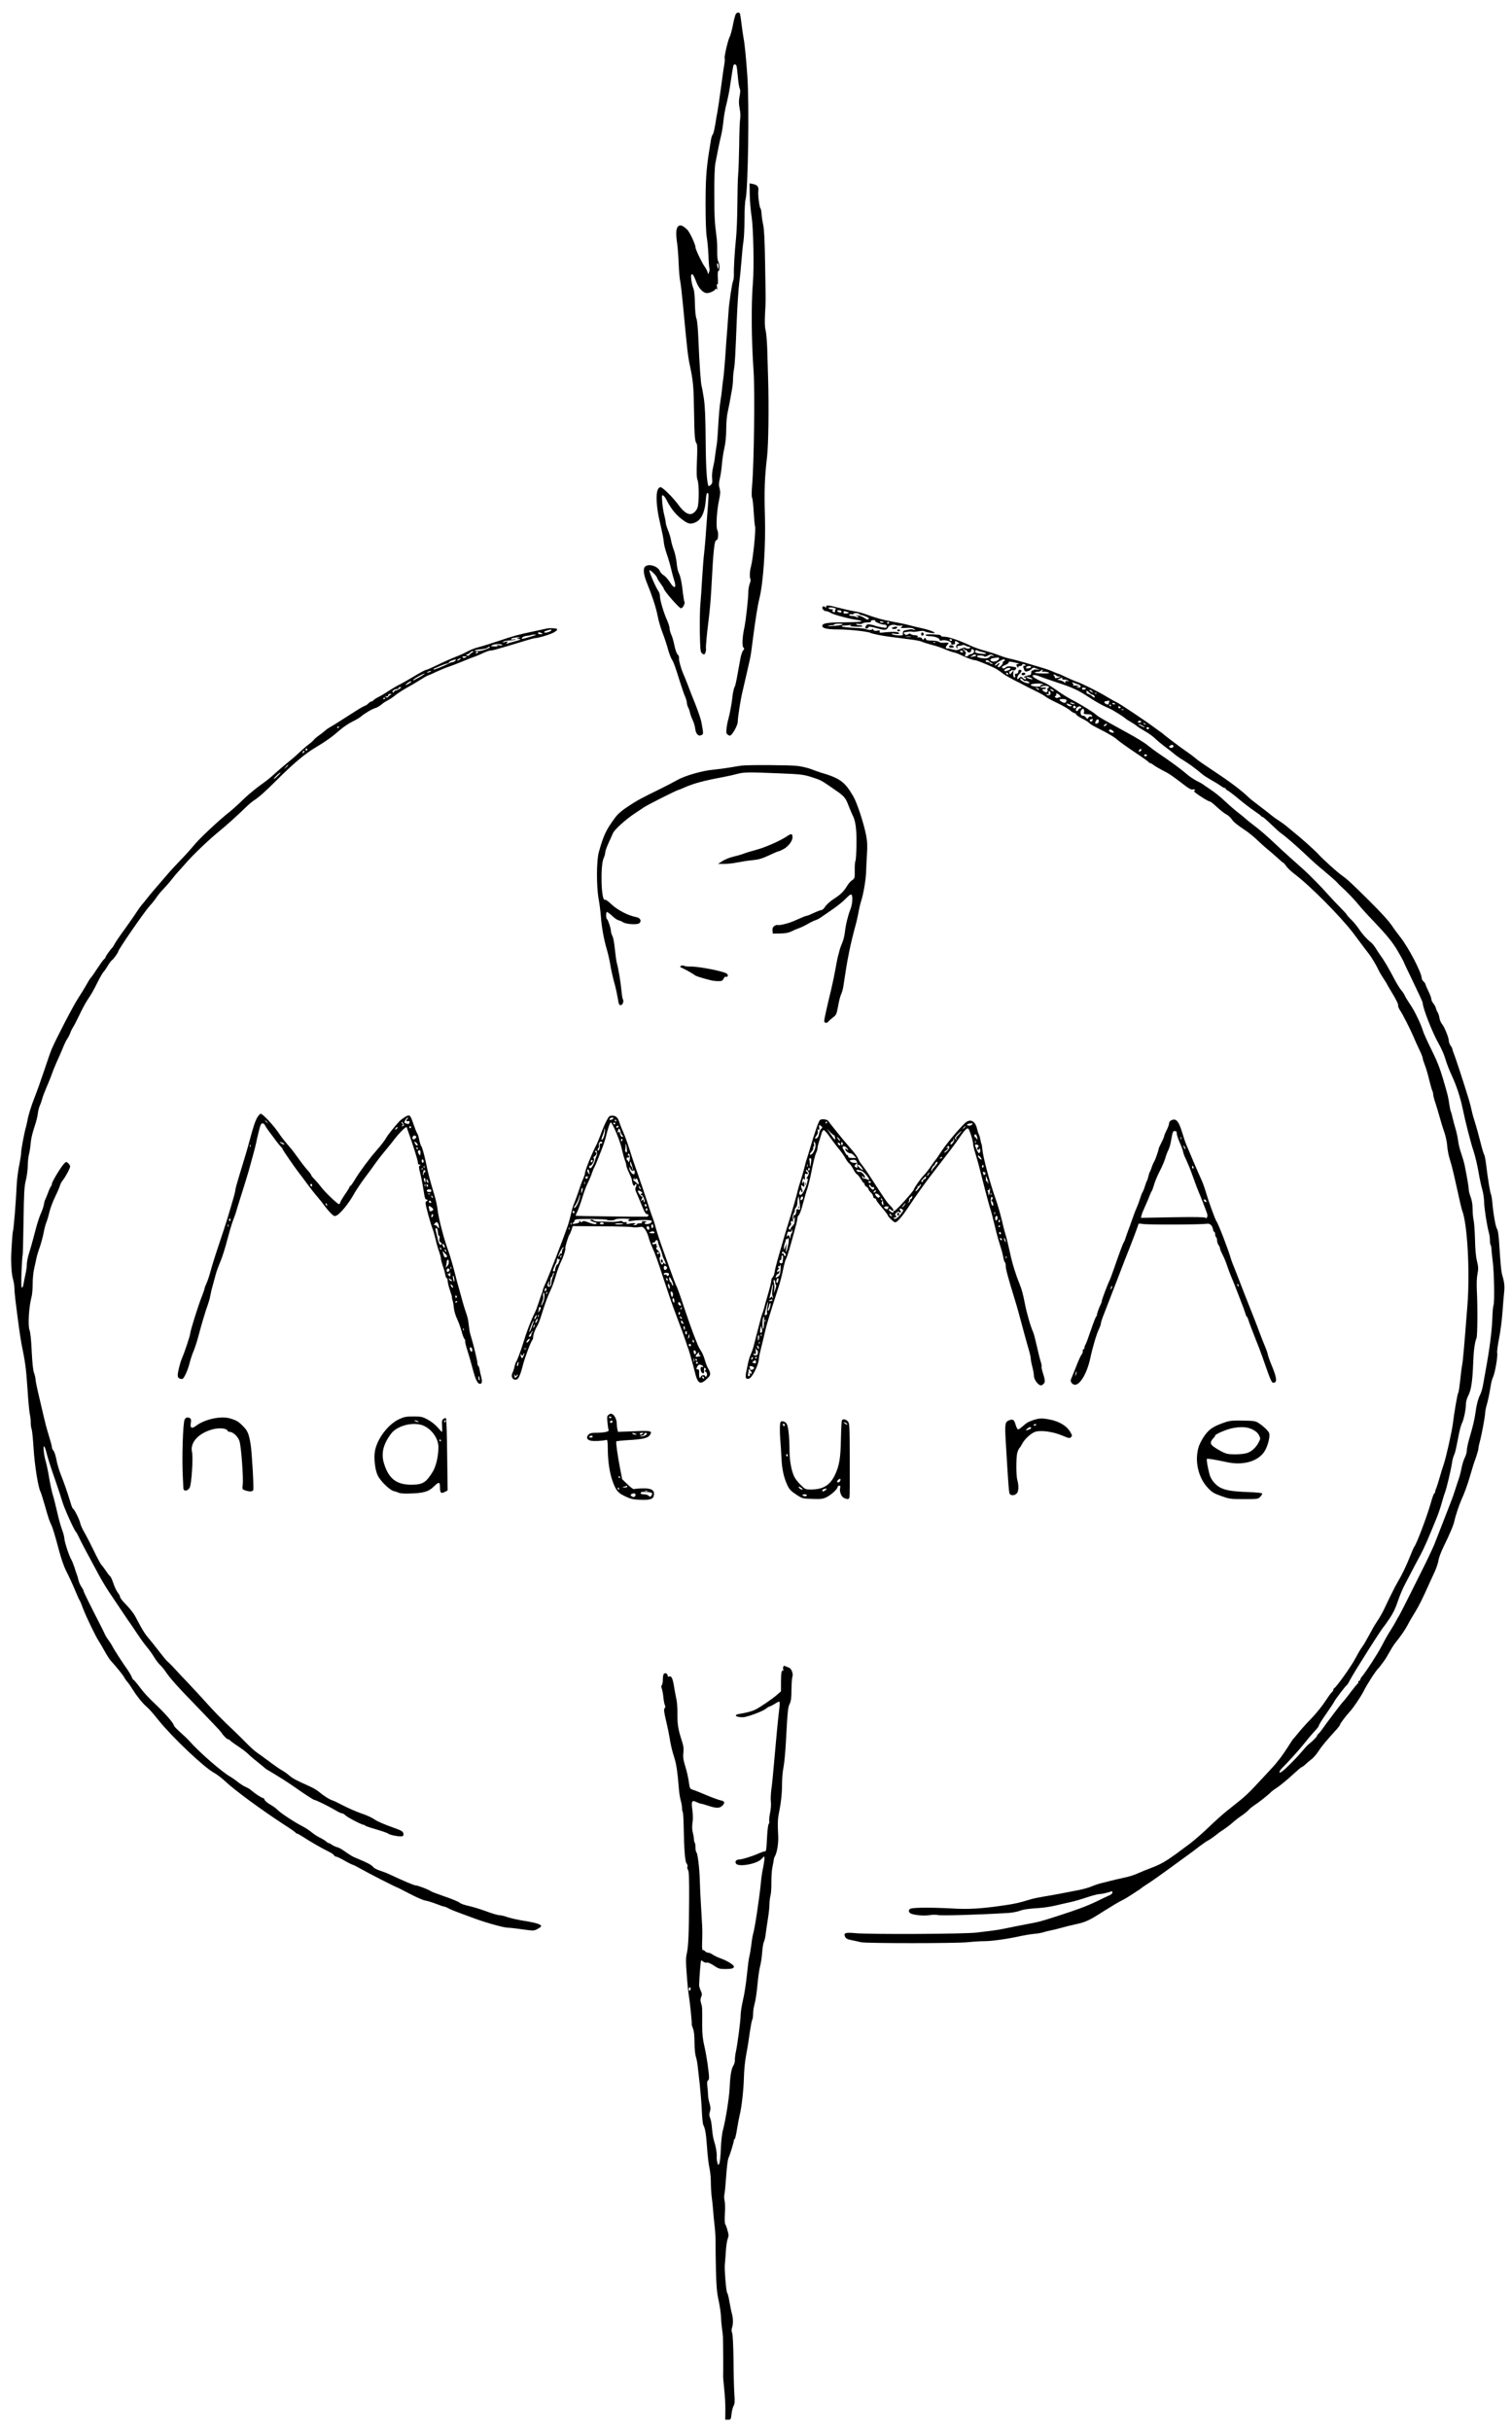 <?xml version="1.0" standalone="no"?>
<!DOCTYPE svg PUBLIC "-//W3C//DTD SVG 20010904//EN"
 "http://www.w3.org/TR/2001/REC-SVG-20010904/DTD/svg10.dtd">
<svg version="1.0" xmlns="http://www.w3.org/2000/svg"
 width="1574pt" height="2530pt" viewBox="0 0 1574 2530"
 preserveAspectRatio="xMidYMid meet">

<g transform="translate(0,2530) scale(0.1,-0.1)"
fill="#000000" stroke="none">
<path d="M7661 25156 c-6 -8 -21 -60 -31 -115 -11 -56 -26 -112 -34 -124 -16
-27 -60 -213 -52 -225 3 -5 1 -34 -4 -63 -6 -30 -21 -139 -35 -244 -14 -104
-30 -212 -35 -240 -6 -27 -17 -93 -25 -145 -9 -52 -20 -97 -26 -101 -6 -3 -14
-30 -19 -60 -4 -30 -13 -83 -19 -119 -28 -180 -36 -292 -36 -545 0 -170 5
-296 12 -340 7 -38 15 -125 18 -191 2 -67 7 -128 10 -136 3 -8 2 -25 -3 -38
l-9 -25 -8 25 c-4 14 -17 39 -29 55 -28 37 -96 180 -96 201 0 31 -61 162 -88
186 -47 44 -71 52 -93 32 -22 -20 -25 -78 -9 -184 5 -36 12 -128 15 -205 3
-77 10 -156 15 -175 5 -19 18 -129 29 -245 46 -488 51 -537 74 -645 33 -157
38 -212 42 -472 4 -264 8 -311 28 -336 6 -8 7 -72 2 -177 -5 -126 -4 -173 7
-202 16 -48 16 -235 -1 -285 -12 -37 -47 -68 -76 -68 -35 0 -78 34 -124 98
-56 76 -163 182 -184 182 -55 0 -56 -165 -2 -390 19 -81 35 -162 35 -180 0
-18 13 -71 29 -119 17 -47 37 -117 46 -156 9 -38 22 -89 30 -113 32 -94 8
-110 -43 -28 -19 29 -47 61 -64 70 -16 10 -33 29 -38 42 -20 53 -120 83 -155
47 -23 -22 -15 -86 21 -173 54 -132 93 -253 109 -334 8 -46 31 -126 51 -178
20 -51 45 -127 56 -168 11 -41 28 -88 38 -105 23 -37 38 -78 85 -230 21 -66
46 -139 56 -162 11 -24 19 -53 19 -65 0 -13 6 -34 13 -48 8 -14 17 -40 20 -58
4 -17 16 -51 27 -74 12 -24 24 -65 27 -91 7 -56 34 -83 66 -66 21 12 21 10 -2
137 -6 28 -32 107 -59 175 -27 67 -64 160 -81 207 -18 47 -39 100 -48 118 -23
53 -46 135 -45 161 1 14 -1 27 -5 30 -17 13 -32 52 -44 112 -7 35 -20 82 -31
105 -10 22 -18 52 -18 67 0 14 -12 52 -26 83 -33 72 -74 209 -74 249 0 17 -7
40 -15 52 -31 44 -103 213 -94 219 10 6 79 -63 79 -79 0 -5 16 -31 35 -57 19
-26 35 -51 35 -55 0 -21 160 -205 179 -205 18 0 44 48 36 67 -4 10 -11 52 -16
93 -11 105 -25 173 -43 208 -9 17 -19 63 -22 104 -4 40 -17 100 -29 133 -13
33 -26 80 -30 105 -4 25 -18 71 -31 102 -13 32 -24 68 -24 80 0 13 -7 48 -15
78 -8 30 -18 90 -21 133 -6 67 -5 77 8 72 9 -4 24 -23 34 -43 54 -106 108
-170 189 -225 46 -31 71 -33 118 -11 59 28 95 107 104 227 5 70 13 91 27 69 3
-5 1 -58 -4 -118 -5 -60 -14 -179 -20 -264 -5 -85 -15 -192 -20 -237 -6 -44
-15 -164 -21 -265 -5 -100 -14 -219 -18 -263 -5 -44 -7 -173 -6 -287 3 -169 6
-211 19 -223 8 -8 19 -15 25 -15 11 0 24 39 20 61 -3 19 9 151 26 284 14 112
23 213 30 340 22 415 31 505 55 505 16 0 22 75 8 102 -17 31 -7 203 18 318 13
61 14 83 5 118 -10 34 -9 55 3 105 8 34 18 100 21 146 4 47 15 123 26 170 12
55 19 125 19 196 0 61 6 139 15 175 14 63 22 107 45 237 6 34 11 83 11 110 0
26 4 73 10 103 10 62 14 141 29 515 6 143 17 314 25 380 9 66 20 177 25 248 5
70 14 155 20 190 5 34 10 136 10 227 0 91 5 182 11 203 26 96 40 984 19 1282
-14 200 -28 342 -40 400 -5 28 -14 91 -20 140 -6 50 -13 98 -16 108 -6 21 -27
22 -43 3z m4 -536 c4 -6 11 -59 16 -118 5 -59 14 -115 20 -125 7 -12 6 -37 -2
-78 -9 -48 -9 -75 1 -129 8 -41 10 -84 5 -107 -4 -21 -9 -144 -10 -273 -2
-129 -7 -269 -11 -310 -4 -41 -7 -181 -8 -310 -1 -129 -7 -287 -14 -350 -14
-135 -25 -317 -22 -380 0 -24 -3 -53 -9 -65 -11 -24 -43 -237 -47 -320 -2 -33
-8 -114 -13 -180 -6 -66 -15 -196 -21 -290 -7 -93 -16 -199 -22 -235 -5 -36
-11 -85 -13 -110 -2 -25 -8 -72 -14 -105 -11 -69 -18 -155 -27 -310 -3 -60 -9
-132 -14 -160 -5 -27 -12 -77 -16 -110 -3 -33 -13 -87 -21 -120 -9 -36 -13
-81 -10 -112 4 -42 2 -54 -14 -69 -10 -9 -21 -15 -22 -13 -18 22 -29 189 -31
474 -2 248 -7 357 -19 440 -9 61 -20 117 -23 125 -8 22 -24 245 -33 475 -5
127 -13 211 -21 230 -8 18 -14 78 -16 155 -1 82 -7 138 -16 160 -19 45 -31
137 -19 144 12 8 23 -9 50 -79 26 -68 72 -115 112 -115 31 0 89 30 89 45 0 6
5 3 10 -5 6 -10 8 -2 4 25 -4 27 -2 36 4 27 6 -9 8 13 5 62 -3 50 -1 76 6 76
15 0 14 70 -2 100 -8 15 -12 58 -11 110 1 47 -2 117 -8 155 -18 136 -22 202
-22 445 -1 144 4 270 10 305 29 152 46 235 61 295 9 36 19 103 24 150 4 47 18
128 32 180 13 52 30 133 36 180 17 118 33 214 38 223 6 10 21 9 28 -3z m-185
-2092 c0 -36 -4 -35 -14 5 -4 16 -2 27 4 27 5 0 10 -14 10 -32z"/>
<path d="M7805 23273 c1 -65 10 -170 20 -233 18 -124 26 -521 13 -680 -19
-224 -16 -599 7 -925 14 -200 4 -968 -15 -1178 -6 -75 -7 -124 -1 -136 6 -10
13 -76 17 -147 4 -71 10 -138 14 -150 11 -29 -21 -339 -42 -419 -14 -48 -16
-116 -6 -131 5 -6 1 -27 -7 -47 -8 -20 -15 -60 -15 -89 0 -66 -26 -295 -40
-363 -22 -99 -27 -197 -12 -212 12 -12 12 -16 -2 -32 -9 -10 -21 -45 -27 -77
-6 -32 -14 -79 -19 -104 -5 -25 -14 -76 -21 -115 -7 -38 -16 -74 -20 -80 -8
-11 -21 -67 -24 -105 -6 -61 -28 -180 -42 -230 -9 -30 -18 -77 -20 -105 -4
-43 -1 -52 17 -63 18 -11 23 -10 40 10 29 34 60 101 60 127 0 44 30 236 50
316 20 86 63 271 79 345 6 25 19 119 30 210 25 193 47 333 66 410 42 168 67
551 58 860 -8 259 -3 404 22 615 15 127 20 519 11 820 -3 88 -7 225 -9 305 -3
80 -10 166 -17 193 -9 33 -10 85 -6 170 8 147 8 91 1 512 -4 253 -10 368 -20
415 -8 36 -16 88 -17 115 -2 28 -7 53 -11 56 -12 9 -29 148 -23 184 7 39 -11
62 -55 70 l-36 7 2 -119z"/>
<path d="M8599 18983 c0 -11 -3 -13 -6 -5 -6 16 -33 16 -33 -1 0 -18 21 -37
41 -37 10 0 33 -9 51 -20 33 -19 212 -66 277 -72 19 -2 36 -7 38 -13 2 -6 -61
-10 -175 -11 -178 -1 -232 -9 -232 -37 0 -26 50 -37 168 -37 111 0 311 -22
334 -36 6 -4 43 -13 82 -21 71 -14 124 -21 326 -46 58 -7 114 -18 125 -24 12
-6 58 -21 103 -33 46 -11 107 -32 137 -46 30 -13 69 -27 87 -31 18 -3 54 -16
80 -29 53 -27 126 -54 147 -54 22 0 189 -70 229 -95 20 -13 50 -34 66 -47 17
-13 66 -41 110 -64 45 -22 95 -48 111 -57 17 -9 68 -35 115 -58 47 -22 94 -49
105 -59 11 -10 65 -39 120 -65 55 -26 115 -60 133 -76 18 -16 39 -29 46 -29 8
0 16 -7 19 -15 4 -8 32 -28 65 -44 32 -16 64 -36 71 -45 7 -9 43 -31 80 -49
121 -61 186 -99 216 -128 17 -15 95 -71 175 -125 80 -53 146 -100 148 -105 2
-5 8 -9 14 -9 5 0 24 -11 41 -24 18 -13 61 -38 96 -56 62 -31 89 -49 226 -154
44 -34 66 -45 83 -41 22 5 32 -10 11 -17 -13 -4 144 -108 164 -108 8 0 43 -27
77 -60 35 -32 78 -66 95 -74 18 -9 42 -30 55 -48 22 -33 53 -58 160 -130 30
-21 84 -66 120 -101 36 -34 81 -74 100 -89 19 -15 62 -52 95 -82 33 -31 63
-56 67 -56 3 0 15 -15 27 -32 11 -18 50 -55 87 -83 160 -120 485 -448 612
-616 91 -122 152 -203 165 -219 23 -29 75 -115 93 -155 10 -22 35 -66 56 -97
21 -31 38 -59 38 -61 0 -3 27 -49 60 -103 33 -55 58 -106 55 -115 -3 -9 5 -31
18 -50 30 -45 108 -198 141 -276 14 -35 42 -95 61 -135 19 -39 35 -79 35 -88
0 -9 11 -43 24 -76 13 -34 33 -103 45 -155 13 -52 27 -102 32 -111 5 -10 9
-27 9 -39 0 -11 11 -53 25 -94 13 -40 33 -106 44 -147 11 -40 31 -107 46 -148
14 -41 28 -104 30 -140 3 -36 12 -89 20 -117 8 -29 22 -77 30 -105 8 -29 33
-138 56 -242 22 -104 45 -201 51 -215 54 -140 81 -638 54 -985 -37 -471 -47
-583 -56 -627 -5 -25 -14 -97 -20 -160 -7 -63 -15 -118 -20 -124 -8 -10 -42
-206 -55 -315 -8 -75 -72 -360 -96 -429 -11 -31 -31 -96 -45 -146 -14 -49 -30
-98 -35 -107 -5 -10 -9 -25 -9 -33 0 -8 -4 -15 -9 -15 -4 0 -18 -37 -31 -82
-40 -147 -157 -456 -180 -478 -3 -3 -23 -50 -45 -105 -38 -95 -83 -188 -129
-265 -19 -31 -87 -167 -130 -260 -23 -49 -57 -110 -82 -145 -12 -17 -39 -61
-59 -100 -61 -111 -75 -136 -99 -169 -13 -17 -43 -69 -68 -116 -40 -78 -199
-300 -219 -308 -5 -2 -9 -9 -9 -17 0 -7 -8 -19 -17 -26 -9 -8 -40 -51 -70 -97
-29 -45 -93 -124 -142 -175 -49 -50 -111 -119 -137 -152 -27 -33 -51 -62 -55
-65 -3 -3 -25 -36 -49 -75 -24 -38 -60 -90 -79 -115 -20 -25 -43 -54 -51 -64
-8 -11 -47 -53 -86 -95 -227 -244 -206 -224 -410 -386 -49 -38 -139 -119 -201
-179 -62 -60 -153 -139 -201 -175 -221 -166 -275 -201 -381 -242 -58 -22 -130
-51 -160 -65 -29 -14 -83 -31 -120 -39 -62 -13 -113 -25 -255 -61 -33 -8 -79
-24 -104 -35 -24 -11 -88 -29 -141 -39 -164 -32 -262 -51 -356 -66 -49 -8
-112 -21 -140 -30 -119 -36 -156 -44 -255 -59 -258 -38 -386 -46 -574 -34
-100 5 -235 9 -300 7 -100 -3 -121 -6 -130 -20 -8 -14 -7 -21 6 -34 21 -21
136 -34 208 -23 30 5 67 5 82 1 35 -9 441 3 743 22 33 3 79 11 102 19 46 17
89 24 213 32 47 3 121 15 165 25 44 11 113 26 153 35 40 8 118 31 174 50 57
19 117 35 134 35 17 0 53 7 80 15 27 8 50 15 52 15 1 0 2 -7 2 -16 0 -8 -16
-22 -35 -29 -19 -8 -74 -34 -122 -58 -103 -50 -204 -88 -403 -152 -199 -64
-189 -61 -340 -90 -74 -14 -169 -33 -210 -42 -41 -9 -102 -19 -135 -23 -33 -4
-109 -13 -170 -21 -125 -15 -1105 -20 -1260 -6 -104 10 -125 2 -108 -36 9 -20
24 -28 70 -37 32 -6 74 -16 95 -21 50 -13 988 -13 1113 0 55 6 136 11 179 11
75 0 249 25 380 55 34 7 93 17 131 21 39 3 81 11 95 16 14 5 48 14 75 19 28 5
79 18 115 28 36 10 101 27 145 36 108 23 144 40 298 139 73 46 155 95 182 108
28 13 76 42 109 64 32 21 66 44 75 49 9 6 18 13 21 16 3 3 37 27 75 51 39 25
126 86 195 137 69 50 158 115 198 144 40 28 101 74 135 101 34 26 76 55 92 63
17 9 48 30 70 47 22 17 45 34 50 39 6 4 30 20 54 36 24 16 60 44 80 62 20 19
61 51 92 72 30 20 65 48 77 62 11 13 40 36 64 52 42 26 153 115 173 138 6 6
35 28 65 47 30 20 97 75 148 122 51 47 96 86 101 86 4 0 22 12 38 27 17 16 46
41 66 56 20 15 53 53 73 85 33 51 86 114 192 230 17 20 32 40 32 45 0 10 58
88 103 137 36 39 115 157 142 210 38 76 126 213 155 240 14 14 69 89 84 115
48 85 73 127 94 152 55 69 99 132 127 185 16 32 50 90 75 130 41 66 76 136
153 308 14 30 38 84 55 120 16 36 33 87 37 114 4 27 27 88 50 135 68 139 108
233 116 276 8 42 50 169 73 220 27 57 65 160 86 235 35 119 42 141 67 210 12
36 23 74 23 84 0 11 6 42 14 70 19 67 56 266 56 299 0 14 7 52 16 84 17 60 26
105 43 206 5 32 16 73 25 90 19 42 49 212 42 246 -4 14 6 85 20 156 14 72 29
189 34 260 5 72 13 164 17 205 8 75 5 110 -17 185 -12 38 -19 108 -35 360 -4
61 -13 117 -20 125 -7 8 -17 47 -24 85 -17 99 -18 111 -26 195 -4 41 -11 80
-15 85 -7 11 -32 159 -50 310 -6 49 -15 94 -20 100 -5 6 -23 66 -40 135 -17
69 -42 157 -54 195 -13 39 -29 95 -35 125 -6 30 -20 84 -31 120 -46 153 -143
448 -156 478 -8 18 -14 37 -14 43 0 6 -8 23 -19 37 -10 15 -19 38 -19 52 0 32
-47 148 -71 174 -10 12 -22 39 -26 61 -3 22 -12 49 -19 60 -7 11 -16 32 -19
46 -4 14 -16 36 -27 49 -11 13 -20 32 -20 44 0 12 -14 48 -30 81 -16 33 -30
65 -30 71 0 6 -9 19 -20 29 -11 10 -20 26 -20 35 0 57 -138 322 -225 431 -27
35 -59 77 -70 94 -40 63 -112 143 -260 290 -181 179 -216 212 -275 254 -51 36
-195 166 -249 225 -40 43 -173 162 -241 216 -24 19 -60 49 -80 66 -19 17 -56
44 -81 60 -25 16 -64 43 -85 61 -21 18 -66 52 -99 77 -107 82 -119 91 -145
116 -65 63 -188 156 -340 256 -91 60 -181 122 -200 139 -19 17 -61 49 -92 70
-32 22 -73 51 -91 65 -75 56 -145 109 -158 122 -8 7 -22 18 -31 23 -8 6 -35
25 -59 43 -89 67 -361 249 -395 264 -16 7 -63 33 -104 58 -79 49 -267 143
-310 155 -14 5 -62 25 -107 46 -45 22 -85 39 -89 39 -4 0 -25 9 -48 19 -23 11
-72 29 -111 40 -38 11 -122 36 -185 55 -63 19 -133 37 -155 41 -22 4 -74 20
-115 36 -41 16 -109 37 -150 48 -41 10 -104 33 -140 49 -113 54 -232 95 -276
96 -23 0 -40 4 -38 8 6 10 -24 15 -99 17 -45 1 -66 -2 -62 -9 3 -5 21 -10 38
-10 50 0 107 -19 107 -36 0 -11 7 -13 26 -8 36 9 104 -14 97 -33 -4 -11 1 -14
18 -11 16 2 23 9 21 21 -3 21 6 21 32 2 16 -12 17 -15 4 -15 -21 0 -32 -30
-17 -44 9 -8 10 -6 6 7 -5 13 -2 18 11 16 9 -1 25 2 36 6 11 5 26 3 37 -3 10
-7 26 -12 34 -12 8 0 15 -4 15 -10 0 -13 -47 -13 -52 -1 -1 5 -22 1 -46 -10
-37 -17 -48 -18 -85 -8 -23 7 -47 12 -54 10 -21 -3 -23 16 -2 37 18 20 19 22
2 24 -10 0 -31 0 -46 -1 -16 -1 -35 3 -43 10 -8 7 -42 12 -74 13 -42 0 -60 4
-60 13 0 17 -17 17 -24 1 -3 -9 -8 -8 -16 5 -8 13 -21 17 -43 14 -18 -2 -24
-2 -14 0 26 6 10 23 -22 23 -15 0 -32 5 -38 11 -8 8 -16 7 -31 -2 -16 -10 -23
-10 -36 4 -15 14 -13 16 28 22 25 4 49 4 54 1 6 -3 34 -1 62 4 32 6 57 6 64 1
13 -11 106 -26 106 -17 0 11 -75 37 -145 51 -38 8 -92 21 -120 29 -27 8 -104
24 -170 36 -109 20 -178 39 -303 85 -24 8 -69 20 -100 24 -32 5 -102 21 -157
35 -118 31 -135 32 -136 9z m96 -13 c11 -5 14 -9 6 -9 -7 -1 -11 -7 -7 -16 3
-9 0 -15 -9 -15 -19 0 -28 17 -13 23 7 3 1 6 -14 6 -15 1 -30 6 -33 11 -8 12
42 12 70 0z m65 -34 c0 -9 -7 -12 -20 -9 -31 8 -34 23 -6 23 16 0 26 -6 26
-14z m64 -5 c19 -7 18 -8 -4 -14 -25 -6 -40 -2 -40 14 0 11 17 11 44 0z m121
-21 c3 -5 12 -10 19 -10 8 0 30 -7 51 -16 28 -11 35 -18 26 -27 -8 -8 -19 -5
-42 12 -16 12 -47 24 -67 27 -28 3 -31 2 -12 -4 14 -4 20 -11 14 -14 -5 -4
-16 -3 -24 3 -8 5 -27 9 -42 9 -16 0 -28 5 -28 11 0 7 10 9 25 7 13 -3 22 -1
19 3 -3 5 8 9 25 9 16 0 33 -4 36 -10z m166 -68 c-19 -6 57 -41 92 -42 20 0
27 -5 27 -19 0 -17 -5 -17 -52 -9 -29 5 -62 13 -73 18 -11 5 -34 10 -51 12
-24 3 -33 -1 -41 -19 -10 -20 -8 -23 8 -23 10 0 19 5 19 11 0 13 26 9 109 -14
62 -17 83 -14 96 15 11 23 55 34 84 22 9 -4 30 -6 46 -5 28 2 29 2 11 -12 -17
-13 -13 -14 46 -11 48 3 70 -1 84 -12 19 -15 19 -15 -1 -9 -27 9 -25 9 -72 0
-42 -7 -47 -13 -44 -45 1 -12 -9 -14 -51 -12 -29 2 -57 8 -63 14 -7 7 4 8 33
3 25 -4 42 -3 42 3 0 19 -53 22 -177 9 -24 -3 -30 0 -25 11 4 12 -1 14 -26 9
-24 -5 -34 -2 -41 11 -6 9 -11 11 -11 5 0 -12 -42 -10 -80 4 -8 3 -62 8 -120
10 -58 3 -109 9 -114 14 -6 5 0 9 16 9 14 0 41 2 59 5 25 4 29 3 14 -4 -15 -6
-2 -10 48 -12 38 -2 71 -1 74 4 2 4 -4 8 -14 9 -10 0 -23 2 -30 2 -6 1 -15 5
-20 10 -4 5 5 6 23 3 17 -3 36 -1 42 5 6 6 29 11 52 11 28 0 40 4 37 12 -3 7
6 12 26 12 18 0 26 -2 18 -5z m89 -18 c0 -2 -9 -4 -20 -4 -11 0 -20 4 -20 9 0
5 9 7 20 4 11 -3 20 -7 20 -9z m55 -4 c3 -5 -1 -10 -10 -10 -9 0 -13 5 -10 10
3 6 8 10 10 10 2 0 7 -4 10 -10z m-485 -19 c-8 -5 -51 -12 -95 -15 -56 -4 -70
-3 -45 4 19 4 38 6 42 4 5 -3 8 0 8 5 0 7 22 11 53 11 34 -1 47 -4 37 -9z
m713 -128 c-13 -2 -35 -2 -50 0 -16 2 -5 4 22 4 28 0 40 -2 28 -4z m427 -33
c0 -5 -4 -10 -9 -10 -6 0 -13 5 -16 10 -3 6 1 10 9 10 9 0 16 -4 16 -10z
m-173 -26 c-3 -3 -12 -4 -19 -1 -8 3 -5 6 6 6 11 1 17 -2 13 -5z m303 -75 c0
-5 5 -7 10 -4 6 3 13 -1 16 -9 9 -23 44 -20 44 4 0 13 5 18 15 14 27 -11 18
-44 -15 -50 -16 -4 -30 -10 -30 -15 0 -5 -9 -9 -20 -9 -18 0 -19 3 -10 20 9
17 7 24 -12 40 -13 11 -17 19 -10 20 6 0 12 -5 12 -11z m182 -23 c21 -4 40
-11 43 -16 7 -11 -96 -1 -109 10 -13 12 4 33 17 22 7 -5 29 -12 49 -16z m-197
4 c3 -5 -1 -10 -9 -10 -8 0 -18 5 -21 10 -3 6 1 10 9 10 8 0 18 -4 21 -10z
m135 -40 c0 -5 -6 -10 -14 -10 -8 0 -23 -3 -33 -6 -16 -6 -16 -5 2 9 23 19 45
22 45 7z m180 -1 c12 -8 10 -9 -7 -4 -14 4 -25 1 -30 -9 -4 -8 -21 -15 -38
-17 -37 -3 -95 10 -95 22 0 12 67 11 75 -1 4 -6 16 -5 33 5 32 17 42 18 62 4z
m60 -32 c0 -18 -43 -37 -69 -30 -35 9 -25 31 17 36 20 2 40 4 45 5 4 1 7 -4 7
-11z m60 -17 c0 -5 -4 -10 -10 -10 -5 0 -10 -6 -10 -13 0 -21 -33 -54 -48 -49
-10 3 -9 8 4 23 9 10 12 19 7 19 -6 0 -16 -7 -23 -15 -7 -8 -17 -12 -22 -9 -6
4 9 19 33 35 46 29 69 36 69 19z m-165 -11 c4 -6 17 -14 29 -19 16 -7 17 -9 4
-9 -9 -1 -20 4 -23 9 -3 6 -15 10 -26 10 -10 0 -19 5 -19 10 0 13 27 13 35 -1z
m290 -18 c24 -5 31 -9 18 -10 -25 -1 -28 -8 -13 -31 6 -10 10 -11 10 -2 0 6 9
12 20 12 11 0 20 5 20 10 0 13 27 13 35 -1 4 -6 0 -9 -8 -7 -18 3 -19 -6 -6
-41 8 -19 14 -22 36 -16 15 3 34 14 42 24 14 16 20 17 51 4 l35 -13 -32 3
c-18 2 -33 0 -33 -5 0 -4 -6 -7 -12 -5 -8 1 -13 -8 -13 -23 0 -18 -6 -25 -20
-26 -29 -3 -75 -23 -52 -23 9 -1 17 -5 17 -11 0 -15 -17 -12 -35 6 -15 15 -17
15 -35 -1 -19 -17 -20 -17 -20 2 0 11 11 30 25 43 25 24 25 40 -1 40 -8 0 -14
-9 -14 -20 0 -13 -7 -20 -19 -20 -15 0 -18 -5 -14 -21 4 -16 2 -20 -8 -17 -9
3 -13 16 -11 39 l4 34 -21 -25 c-16 -20 -20 -21 -21 -8 0 9 -3 18 -7 21 -5 2
-3 2 4 1 7 -2 15 1 19 7 3 6 13 8 22 4 14 -5 31 9 32 26 0 4 -21 9 -47 13 -35
5 -51 2 -64 -10 -10 -9 -23 -13 -28 -9 -19 11 -12 21 24 35 19 8 35 19 35 26
0 13 13 12 85 -5z m149 -40 c3 -5 -7 -11 -22 -14 -31 -6 -37 -3 -27 12 8 13
42 14 49 2z m-214 -18 c0 -12 -52 -33 -63 -26 -13 8 21 33 45 33 10 0 18 -3
18 -7z m330 -23 c-11 -7 -6 -10 20 -10 19 0 42 -5 50 -10 10 -6 -14 -9 -73 -8
-48 1 -82 5 -75 10 7 4 23 8 35 8 12 0 25 5 28 10 3 6 12 10 18 10 7 0 6 -4
-3 -10z m-355 -30 c3 -5 2 -10 -4 -10 -5 0 -13 5 -16 10 -3 6 -2 10 4 10 5 0
13 -4 16 -10z m330 -30 c11 -5 89 -32 174 -60 171 -57 220 -79 336 -155 88
-57 135 -83 210 -116 42 -18 158 -91 175 -109 3 -3 25 -18 50 -32 25 -14 55
-34 67 -45 12 -10 50 -34 84 -53 34 -19 81 -53 104 -75 22 -22 66 -58 95 -80
30 -21 73 -55 96 -74 23 -20 67 -52 99 -70 31 -19 74 -48 94 -63 20 -15 47
-37 61 -47 14 -11 36 -29 49 -40 13 -12 54 -37 90 -58 36 -20 80 -47 97 -60
17 -12 36 -23 42 -23 7 0 12 -4 12 -8 0 -5 10 -14 23 -20 12 -6 63 -45 112
-86 50 -42 122 -97 160 -123 39 -26 72 -51 73 -55 2 -4 8 -8 13 -8 6 0 46 -34
89 -76 44 -42 89 -84 102 -92 43 -30 153 -124 258 -223 109 -102 120 -111 190
-169 59 -49 131 -112 144 -128 6 -8 24 -26 40 -40 61 -55 133 -131 180 -188
26 -32 87 -100 135 -149 158 -166 216 -236 273 -334 31 -53 57 -100 58 -104 0
-4 45 -100 100 -213 55 -113 100 -211 100 -218 0 -54 101 -312 167 -427 27
-46 59 -120 71 -164 13 -44 42 -118 64 -165 48 -102 89 -225 113 -340 31 -149
84 -358 116 -452 16 -50 39 -146 50 -212 11 -67 29 -149 39 -183 10 -34 20
-95 20 -135 2 -68 28 -235 50 -319 6 -20 10 -54 10 -76 0 -22 3 -43 7 -47 4
-4 8 -23 9 -44 1 -20 7 -77 13 -125 15 -114 21 -424 9 -457 -5 -14 -11 -70
-12 -125 -4 -139 -29 -332 -72 -565 -9 -47 -20 -112 -26 -145 -6 -33 -18 -76
-28 -95 -23 -45 -39 -107 -50 -189 -9 -68 -25 -137 -66 -277 -13 -45 -24 -97
-24 -116 0 -19 -9 -52 -20 -73 -12 -22 -28 -74 -36 -115 -8 -41 -21 -91 -28
-110 -7 -19 -23 -66 -35 -105 -12 -38 -29 -88 -38 -110 -8 -22 -19 -49 -23
-60 -18 -48 -98 -251 -160 -410 -12 -30 -89 -193 -121 -255 -15 -30 -76 -152
-135 -270 -59 -118 -110 -217 -113 -220 -3 -3 -15 -23 -26 -45 -11 -22 -37
-65 -57 -97 -21 -31 -63 -105 -93 -164 -45 -86 -164 -270 -215 -331 -5 -7 -10
-17 -10 -23 0 -5 -4 -10 -10 -10 -5 0 -10 -6 -10 -14 0 -8 -4 -16 -8 -18 -4
-1 -37 -41 -72 -88 -35 -47 -71 -92 -80 -100 -15 -14 -186 -240 -220 -291 -8
-12 -23 -29 -32 -38 -10 -8 -18 -20 -18 -25 0 -9 -55 -63 -88 -88 -10 -7 -42
-42 -72 -78 -62 -73 -173 -184 -207 -207 -38 -25 -29 8 13 48 35 33 173 185
204 225 50 63 100 122 133 157 20 21 37 44 37 52 0 7 34 61 76 121 42 60 79
116 82 124 8 21 120 167 130 172 5 1 20 24 33 51 38 75 338 549 360 567 3 3
28 39 56 80 34 50 62 108 84 175 18 55 51 134 73 175 21 41 56 107 76 145 20
39 58 111 85 160 43 81 84 175 173 395 17 41 40 111 52 155 12 44 26 89 31
100 18 45 64 239 75 315 3 25 12 59 20 76 14 31 17 47 50 214 9 47 23 99 31
115 21 41 42 140 43 197 0 29 9 64 25 95 30 57 44 151 51 338 4 125 16 216 35
262 10 26 12 336 3 497 -3 69 -1 132 7 171 10 51 9 71 -5 130 -12 45 -19 125
-21 226 -2 86 -9 176 -14 200 -6 24 -11 77 -11 116 0 48 -7 91 -20 125 -11 29
-20 64 -20 78 0 23 -15 115 -42 250 -6 30 -22 85 -35 123 -14 37 -29 98 -34
135 -4 37 -18 99 -30 137 -11 39 -25 89 -30 113 -5 24 -12 48 -15 54 -4 5 -10
35 -15 66 -12 84 -16 103 -66 272 -34 116 -65 194 -124 312 -43 86 -83 176
-89 200 -7 23 -29 79 -51 123 -39 81 -48 95 -84 150 -27 40 -42 66 -54 91 -5
11 -20 34 -34 50 -14 16 -43 63 -65 104 -73 139 -117 212 -160 270 -10 14 -29
43 -42 65 -14 22 -36 49 -50 60 -42 33 -89 85 -124 139 -19 28 -54 71 -80 96
-25 24 -46 48 -46 52 0 4 -33 40 -73 80 -40 40 -92 96 -116 123 -58 67 -198
210 -257 263 -27 24 -89 80 -139 124 -49 44 -121 110 -160 147 -78 75 -165
150 -240 206 -27 21 -59 46 -70 57 -11 10 -49 42 -85 69 -36 28 -96 81 -135
118 -38 37 -104 89 -145 116 -41 27 -77 52 -80 55 -3 3 -31 19 -64 35 -32 17
-80 49 -106 73 -53 46 -164 128 -280 206 -41 27 -97 69 -125 92 -27 23 -120
80 -205 126 -253 139 -304 168 -325 187 -31 29 -162 110 -253 157 -46 24 -118
69 -160 100 -42 31 -97 65 -122 76 -82 34 -130 62 -130 75 0 14 34 10 75 -7z
m170 10 c3 -5 16 -10 27 -10 27 0 21 -5 -14 -14 -21 -5 -28 -3 -28 8 0 8 -6
17 -12 19 -8 3 -7 6 4 6 9 1 20 -3 23 -9z m-250 -33 c7 -6 0 -7 -20 -3 -16 4
-34 12 -40 17 -7 7 0 8 20 3 17 -3 35 -11 40 -17z m313 1 c-2 -8 6 -12 20 -10
13 1 31 -3 40 -9 14 -9 14 -10 -5 -6 -17 4 -23 0 -23 -11 0 -13 -2 -14 -9 -4
-5 8 -24 17 -42 22 l-34 7 25 11 c14 6 26 11 28 11 1 1 1 -5 0 -11z m-408 -13
c7 -9 19 -14 26 -11 6 2 20 -2 31 -9 17 -14 17 -14 -5 -15 -25 0 -82 29 -82
42 0 13 17 9 30 -7z m573 -47 c15 -5 27 -14 27 -18 0 -16 -20 -21 -37 -10 -15
9 -14 10 7 5 22 -5 23 -4 7 5 -10 7 -30 9 -45 6 -15 -3 -21 -3 -14 0 10 5 10
9 0 22 -11 14 -10 15 7 8 11 -4 32 -13 48 -18z m-367 0 c5 -8 2 -9 -10 -5 -9
4 -15 3 -12 -2 9 -14 -18 -20 -63 -14 -42 6 -55 19 -23 25 48 9 101 7 108 -4z
m64 -29 c0 -5 -5 -9 -11 -9 -6 0 -8 -8 -4 -19 7 -23 -15 -33 -38 -16 -23 16
-22 25 3 25 11 0 20 4 20 10 0 5 -13 7 -30 5 -35 -4 -39 2 -8 14 25 9 68 3 68
-10z m-104 -27 c-4 -3 -14 2 -24 12 -16 18 -16 18 6 6 13 -6 21 -14 18 -18z
m480 6 c-18 -10 -39 -2 -31 12 3 4 15 6 26 3 19 -5 19 -7 5 -15z m-336 -8 c8
-5 12 -11 9 -14 -3 -3 -14 1 -25 9 -21 16 -8 20 16 5z m413 -50 c8 0 17 -7 21
-15 7 -20 -1 -19 -31 5 -14 11 -32 20 -39 20 -8 0 -14 9 -14 20 0 18 2 17 25
-5 13 -14 31 -25 38 -25z m-2 33 c13 -15 12 -15 -8 -4 -24 12 -29 21 -14 21 5
0 15 -7 22 -17z m-435 -18 c3 -18 -27 -29 -40 -14 -8 9 -6 10 8 5 13 -4 17 -2
13 8 -6 15 3 30 12 21 3 -3 6 -12 7 -20z m104 -38 c0 -6 -3 -7 -7 -4 -3 4 -11
3 -17 -3 -7 -5 -17 -5 -26 1 -13 8 -13 10 0 19 8 5 11 10 7 10 -5 0 -5 5 -2
11 8 11 45 -17 45 -34z m377 37 c-3 -3 -12 -4 -19 -1 -8 3 -5 6 6 6 11 1 17
-2 13 -5z m-315 -75 c-6 -27 -20 -30 -51 -11 -35 21 -27 30 24 27 20 -1 29 -6
27 -16z m444 -15 c-3 -9 -6 -18 -6 -20 0 -10 -29 -3 -39 10 -12 14 -8 17 43
25 4 0 5 -6 2 -15z m-366 -14 c12 -8 10 -9 -7 -7 -12 2 -26 6 -29 10 -11 11
19 8 36 -3z m430 -6 c0 -2 -7 -4 -15 -4 -8 0 -15 4 -15 10 0 5 7 7 15 4 8 -4
15 -8 15 -10z m-455 -15 c5 -5 1 -9 -12 -9 -11 0 -27 7 -34 16 -12 15 -11 16
11 9 14 -4 29 -11 35 -16z m410 1 c3 -5 1 -10 -4 -10 -6 0 -11 5 -11 10 0 6 2
10 4 10 3 0 8 -4 11 -10z m-365 -21 c0 -5 -7 -9 -15 -9 -15 0 -20 12 -9 23 8
8 24 -1 24 -14z m55 1 c3 -5 0 -10 -8 -10 -8 0 -17 -7 -21 -15 -7 -18 -26 -20
-26 -2 0 28 42 49 55 27z m410 0 c3 -5 -1 -10 -9 -10 -9 0 -16 5 -16 10 0 6 4
10 9 10 6 0 13 -4 16 -10z m-381 -52 c-5 -18 -4 -19 60 -22 11 -1 21 -7 24
-15 3 -10 0 -12 -11 -8 -10 4 -21 -1 -27 -11 -9 -16 -11 -16 -26 3 -8 11 -22
19 -30 17 -23 -5 -35 40 -16 61 12 13 17 15 24 5 4 -7 5 -21 2 -30z m413 26
c-3 -3 -12 -4 -19 -1 -8 3 -5 6 6 6 11 1 17 -2 13 -5z m-323 -109 c-7 -17 -20
-20 -28 -6 -4 5 0 12 6 14 23 9 28 7 22 -8z m63 -19 c-4 -9 -13 -16 -22 -16
-18 0 -19 5 -4 32 13 24 35 9 26 -16z m443 4 c0 -5 -9 -10 -21 -10 -11 0 -17
5 -14 10 3 6 13 10 21 10 8 0 14 -4 14 -10z m45 -28 c-3 -3 -11 0 -18 7 -9 10
-8 11 6 5 10 -3 15 -9 12 -12z m-410 -8 c-9 -9 -19 -13 -23 -10 -3 4 0 11 8
16 24 15 33 11 15 -6z m401 -22 c-5 -4 -66 26 -66 33 0 3 16 -3 35 -12 19 -9
33 -18 31 -21z m41 -19 c-3 -3 -11 -2 -17 2 -9 6 -9 10 1 16 14 8 27 -7 16
-18z m-374 -17 c10 -8 15 -16 10 -19 -13 -8 -55 12 -48 23 8 13 16 12 38 -4z
m631 -155 c9 -15 -18 -31 -34 -20 -13 8 -13 10 0 19 19 12 27 12 34 1z m-334
-46 c0 -8 -7 -15 -16 -15 -14 0 -14 3 -4 15 7 8 14 15 16 15 2 0 4 -7 4 -15z
m60 -55 c0 -5 -7 -10 -15 -10 -8 0 -15 5 -15 10 0 6 7 10 15 10 8 0 15 -4 15
-10z"/>
<path d="M9296 18771 c-18 -7 -18 -8 -3 -14 20 -7 47 1 47 14 0 11 -17 11 -44
0z"/>
<path d="M9340 18740 c0 -5 7 -10 15 -10 8 0 15 5 15 10 0 6 -7 10 -15 10 -8
0 -15 -4 -15 -10z"/>
<path d="M10635 18291 c-3 -5 -1 -12 4 -15 13 -8 42 4 35 15 -7 12 -31 12 -39
0z"/>
<path d="M5690 18759 c-19 -4 -80 -17 -134 -29 -154 -32 -210 -47 -366 -100
-80 -27 -174 -56 -210 -65 -36 -9 -87 -29 -115 -45 -27 -15 -81 -40 -120 -54
-38 -15 -120 -51 -182 -81 -62 -30 -117 -55 -123 -55 -13 0 -61 -26 -171 -92
-41 -25 -92 -53 -114 -64 -22 -10 -71 -39 -110 -64 -38 -26 -87 -55 -107 -64
-20 -10 -42 -24 -49 -32 -6 -8 -17 -14 -24 -14 -6 0 -20 -9 -30 -20 -10 -11
-27 -22 -39 -26 -11 -4 -43 -21 -71 -39 -27 -17 -99 -63 -160 -102 -60 -39
-121 -76 -134 -83 -14 -7 -34 -22 -45 -32 -12 -11 -40 -33 -63 -49 -23 -16
-48 -37 -55 -47 -7 -10 -33 -33 -58 -51 -25 -19 -70 -58 -100 -87 -30 -29 -83
-74 -117 -101 -34 -27 -86 -72 -116 -99 -71 -64 -80 -72 -190 -152 -50 -38
-126 -102 -167 -143 -41 -41 -101 -94 -132 -119 -110 -86 -313 -277 -368 -345
-30 -37 -95 -109 -144 -159 -48 -50 -109 -116 -134 -146 -26 -30 -76 -89 -112
-130 -36 -41 -81 -95 -100 -120 -19 -25 -44 -55 -56 -68 -11 -13 -36 -48 -55
-78 -19 -30 -73 -107 -120 -172 -47 -64 -94 -133 -104 -152 -10 -19 -21 -37
-24 -40 -15 -12 -71 -89 -71 -98 0 -5 -7 -16 -16 -23 -9 -7 -40 -50 -69 -94
-29 -45 -59 -88 -66 -96 -14 -14 -20 -25 -61 -97 -11 -20 -45 -74 -75 -121
-51 -78 -222 -407 -274 -526 -12 -27 -47 -129 -79 -225 -32 -96 -76 -220 -98
-275 -39 -99 -68 -193 -77 -249 -3 -16 -10 -46 -15 -65 -18 -62 -50 -234 -50
-267 0 -18 -9 -76 -20 -130 -12 -55 -23 -146 -26 -204 -9 -193 -32 -468 -39
-480 -5 -8 -20 -234 -19 -295 1 -97 7 -163 20 -209 8 -27 14 -68 14 -90 0 -22
5 -76 10 -120 33 -266 52 -399 64 -461 39 -191 47 -247 62 -465 8 -129 20
-251 25 -270 5 -19 9 -56 9 -82 0 -26 4 -58 10 -72 5 -14 14 -106 20 -203 11
-172 47 -400 71 -445 6 -11 26 -75 45 -141 38 -135 50 -170 69 -207 13 -27 35
-97 85 -285 18 -66 47 -149 65 -185 40 -79 74 -153 110 -240 15 -36 30 -69 35
-75 4 -5 20 -44 35 -85 30 -80 134 -296 164 -339 10 -14 36 -60 59 -101 23
-41 51 -86 64 -100 63 -70 126 -148 138 -170 7 -14 21 -35 32 -47 11 -12 37
-48 57 -81 39 -63 101 -142 140 -176 38 -34 56 -54 133 -149 145 -179 471
-488 576 -545 28 -15 82 -56 120 -92 101 -94 378 -297 607 -446 66 -42 122
-81 123 -86 2 -4 8 -8 13 -8 5 0 31 -14 57 -31 81 -53 205 -124 265 -153 32
-15 61 -34 64 -42 3 -7 12 -14 21 -14 8 0 46 -18 83 -39 37 -22 78 -42 91 -46
13 -4 50 -23 83 -42 82 -47 368 -193 378 -193 2 0 60 -29 128 -65 68 -36 142
-68 164 -72 22 -3 73 -19 113 -34 40 -16 78 -29 85 -29 7 0 29 -9 49 -20 20
-11 68 -31 105 -44 37 -14 111 -41 163 -60 115 -43 306 -96 346 -96 16 0 84
-7 150 -17 118 -16 123 -16 158 3 21 10 38 24 39 29 3 19 -54 37 -176 56 -67
11 -146 29 -175 39 -29 11 -66 20 -83 20 -17 0 -78 18 -136 40 -59 22 -140 47
-182 56 -42 8 -85 24 -96 34 -11 10 -80 39 -154 64 -73 25 -139 50 -146 56
-18 15 -135 60 -157 60 -16 0 -124 45 -273 115 -27 13 -74 31 -103 40 -29 10
-58 25 -65 34 -17 24 -59 46 -199 104 -20 9 -61 34 -90 55 -29 22 -66 44 -83
48 -16 4 -42 15 -57 25 -14 11 -30 19 -35 19 -5 0 -18 8 -29 18 -10 9 -41 28
-68 41 -26 13 -64 38 -83 55 -20 17 -66 47 -103 66 -82 42 -227 139 -254 169
-11 12 -43 35 -72 52 -29 16 -56 39 -59 49 -4 11 -11 20 -18 20 -13 0 -82 45
-117 76 -14 13 -41 30 -61 38 -20 8 -58 32 -85 54 -27 21 -61 45 -74 52 -81
43 -330 259 -431 375 -14 17 -56 56 -93 89 -36 32 -66 64 -66 71 0 19 -80 113
-174 203 -100 95 -132 130 -185 200 -30 40 -58 72 -62 72 -3 0 -9 8 -13 18 -7
22 -34 67 -66 112 -14 19 -30 42 -35 51 -6 9 -27 41 -47 72 -20 30 -44 70 -54
88 -9 19 -29 50 -43 69 -15 19 -33 49 -40 65 -7 17 -25 53 -39 80 -137 268
-182 360 -182 370 0 6 -11 26 -24 45 -13 19 -26 51 -30 70 -4 19 -11 44 -16
55 -5 11 -16 45 -25 75 -10 30 -24 66 -32 79 -22 34 -73 190 -73 222 0 14 -11
56 -24 91 -14 36 -37 119 -51 184 -15 65 -35 147 -46 180 -10 34 -28 117 -39
184 -11 67 -27 140 -34 163 -17 53 -29 157 -18 157 5 0 17 -30 26 -67 18 -70
34 -122 104 -323 22 -63 50 -149 62 -190 22 -73 125 -300 140 -310 4 -3 19
-30 33 -60 24 -51 79 -156 209 -395 30 -55 76 -131 102 -170 26 -38 85 -126
131 -195 46 -69 87 -129 92 -135 4 -5 36 -53 71 -105 34 -52 80 -115 101 -139
21 -25 54 -70 72 -100 18 -31 47 -69 64 -86 18 -16 42 -46 55 -65 51 -76 130
-164 348 -388 125 -129 231 -241 236 -250 15 -28 59 -72 72 -72 7 0 14 -4 16
-8 2 -5 39 -33 83 -62 44 -29 91 -65 105 -79 14 -15 59 -54 100 -86 41 -33 77
-63 80 -66 3 -4 30 -21 60 -38 76 -45 177 -109 237 -151 106 -75 206 -140 215
-140 14 0 149 -66 213 -104 32 -20 66 -36 75 -36 9 0 25 -9 35 -20 18 -20 172
-100 192 -100 6 0 13 -3 15 -8 1 -4 55 -22 118 -40 63 -19 117 -38 120 -42 7
-11 85 -29 128 -30 27 0 32 4 32 23 0 25 -15 36 -85 61 -126 45 -183 70 -222
96 -24 17 -84 44 -134 60 -49 17 -131 53 -182 79 -51 27 -103 52 -117 56 -30
9 -93 49 -140 89 -19 16 -59 40 -90 54 -152 68 -178 82 -219 116 -24 21 -58
44 -75 53 -17 9 -74 48 -126 87 -52 39 -114 84 -136 99 -23 16 -70 58 -105 94
-35 36 -98 98 -139 137 -124 117 -211 206 -295 301 -44 49 -121 132 -171 185
-50 52 -113 119 -140 149 -27 30 -58 61 -68 70 -25 21 -33 31 -115 136 -38 50
-86 108 -105 130 -19 22 -50 70 -69 105 -19 36 -47 88 -62 115 -15 28 -56 79
-91 115 -35 35 -64 72 -64 81 0 10 -11 30 -24 46 -12 15 -33 58 -45 95 -13 38
-28 71 -34 75 -7 5 -26 28 -42 53 -17 25 -38 54 -49 65 -10 11 -45 76 -78 145
-33 69 -77 154 -98 190 -21 36 -41 81 -45 100 -8 39 -64 150 -75 150 -4 0 -15
26 -24 58 -33 108 -67 207 -101 292 -19 47 -41 120 -48 162 -8 42 -22 84 -31
93 -9 9 -16 25 -16 36 0 10 -13 60 -29 111 -29 95 -35 118 -70 268 -11 47 -31
133 -45 192 -14 59 -26 120 -26 135 -1 16 -8 46 -16 68 -10 26 -18 104 -24
225 -5 116 -14 198 -23 220 -18 47 -6 246 22 347 6 21 11 81 11 133 0 52 7
124 16 160 8 36 18 83 23 105 4 22 20 76 36 120 15 44 33 112 40 151 7 39 20
87 28 105 8 19 22 66 31 105 9 39 36 111 60 160 24 49 46 101 50 116 3 14 16
39 29 55 29 36 77 126 77 145 0 8 -9 23 -20 33 -19 17 -21 17 -38 1 -30 -26
-132 -194 -132 -215 0 -11 -4 -22 -9 -25 -4 -3 -19 -34 -31 -68 -13 -35 -26
-67 -30 -73 -4 -5 -10 -28 -13 -49 -4 -22 -17 -62 -30 -90 -14 -28 -39 -105
-56 -171 -17 -66 -38 -142 -46 -170 -8 -27 -22 -75 -31 -105 -8 -30 -15 -71
-15 -90 1 -19 -6 -64 -14 -100 -8 -36 -17 -82 -20 -102 -3 -21 -11 -38 -17
-38 -7 0 -8 50 -4 167 4 92 9 170 12 174 2 4 6 163 9 354 4 297 8 357 24 423
11 42 19 109 20 147 0 39 5 91 11 115 6 25 13 61 15 81 7 87 16 128 55 249 10
30 21 77 24 103 3 27 12 63 20 80 8 18 20 51 26 74 6 24 25 73 41 110 17 38
42 100 56 138 13 39 38 99 54 135 17 36 44 98 61 139 16 41 38 87 49 102 11
16 25 43 31 61 6 18 19 44 28 58 10 14 39 70 65 125 26 55 63 125 83 155 47
71 62 97 111 195 22 44 48 89 58 100 11 11 32 42 47 68 15 26 34 50 41 55 14
7 65 78 65 89 0 20 275 418 330 478 21 22 51 60 68 85 16 25 52 68 79 95 26
28 63 70 82 95 19 25 49 61 67 80 18 19 52 58 76 85 73 85 238 243 348 333 72
58 193 167 279 251 31 30 68 61 82 70 51 32 115 88 238 211 181 180 296 277
415 347 96 57 166 107 242 174 35 31 94 71 131 89 38 18 79 43 93 55 33 30
118 80 151 88 14 4 38 18 55 32 16 14 47 35 69 46 22 11 55 33 74 49 18 16 67
48 108 72 42 24 83 48 92 53 100 62 140 85 145 85 3 0 43 17 88 39 46 21 106
46 135 55 28 9 89 33 135 52 45 19 103 42 128 50 25 9 67 27 94 40 28 13 59
24 70 24 11 0 33 4 50 9 17 5 81 24 141 41 61 18 144 43 185 56 41 13 84 24
94 24 23 0 117 26 169 48 35 14 65 38 56 46 -10 9 -78 12 -109 5z m50 -17 c0
-13 -63 -33 -73 -23 -6 6 3 13 24 19 44 13 49 14 49 4z m-100 -32 c12 -8 9
-10 -12 -10 -16 0 -28 5 -28 10 0 13 20 13 40 0z m-60 -15 c0 -5 -142 -47
-146 -43 -10 11 18 29 49 31 20 2 38 5 41 7 5 5 56 10 56 5z m-185 -35 c-19
-8 -18 -9 4 -9 35 -1 22 -9 -40 -25 -30 -8 -63 -18 -74 -22 -18 -7 -18 -6 -7
9 12 15 11 15 -19 7 -25 -7 -30 -7 -21 2 6 6 37 13 68 14 30 1 59 5 62 10 4 4
-5 4 -20 0 -16 -3 -28 -2 -28 3 0 9 32 17 75 19 l20 1 -20 -9z m-165 -72 c0
-5 -17 -6 -37 -3 -26 4 -32 3 -18 -3 15 -7 10 -9 -22 -9 -48 0 -53 4 -20 17
27 11 97 9 97 -2z m-130 -22 c0 -11 -81 -40 -117 -41 -66 -3 -51 12 18 18 34
3 66 10 72 16 11 11 27 15 27 7z m-180 -54 c-8 -3 -21 -13 -30 -23 -11 -14
-19 -16 -30 -9 -13 8 -13 10 1 10 9 0 24 9 34 20 10 11 22 17 28 13 7 -4 6 -8
-3 -11z m55 -2 c-3 -5 -11 -10 -16 -10 -6 0 -7 5 -4 10 3 6 11 10 16 10 6 0 7
-4 4 -10z m-128 -51 c-14 -8 -22 -8 -30 0 -8 8 -3 11 19 11 25 -1 27 -2 11
-11z m-63 -23 c-10 -8 -21 -12 -24 -10 -5 6 21 24 34 24 6 0 1 -6 -10 -14z
m-44 -11 c-7 -8 -19 -15 -26 -15 -8 0 -22 -4 -32 -9 -54 -29 -163 -73 -169
-68 -3 4 3 10 13 13 10 4 37 15 59 25 23 10 53 21 68 24 16 4 25 10 22 13 -3
3 9 11 27 18 46 16 52 16 38 -1z m-260 -115 c-8 -5 -22 -9 -30 -9 -10 0 -8 3
5 9 27 12 43 12 25 0z m-61 -24 c-9 -9 -110 -66 -116 -66 -13 0 12 19 57 44
40 22 71 33 59 22z m-157 -96 c-41 -25 -54 -25 -23 0 13 11 31 20 40 20 9 0 3
-8 -17 -20z m-100 -56 c-13 -9 -30 -17 -38 -18 -9 -1 -19 -8 -24 -15 -5 -9
-10 -10 -14 -3 -7 12 23 32 48 32 9 0 16 5 16 10 0 6 8 10 17 10 14 0 13 -3
-5 -16z m-92 -61 c-8 -4 -20 -13 -27 -22 -10 -13 -14 -14 -25 -3 -11 11 -10
12 5 7 12 -5 17 -2 17 9 0 10 8 16 23 15 15 0 17 -2 7 -6z m-60 -37 c0 -3 -4
-8 -10 -11 -5 -3 -10 -1 -10 4 0 6 5 11 10 11 6 0 10 -2 10 -4z m-480 -300 c0
-3 -4 -8 -10 -11 -5 -3 -10 -1 -10 4 0 6 5 11 10 11 6 0 10 -2 10 -4z m-330
-236 c0 -5 -4 -10 -10 -10 -5 0 -10 5 -10 10 0 6 5 10 10 10 6 0 10 -4 10 -10z
m-38 -32 c-7 -7 -12 -8 -12 -2 0 14 12 26 19 19 2 -3 -1 -11 -7 -17z m-162
-131 c0 -2 -10 -12 -22 -23 l-23 -19 19 23 c18 21 26 27 26 19z m-80 -80 c0
-2 -16 -18 -35 -37 -19 -19 -35 -30 -35 -26 0 4 14 21 31 37 29 27 39 34 39
26z"/>
<path d="M9590 18701 c0 -14 5 -19 15 -14 17 6 15 25 -3 31 -7 2 -12 -5 -12
-17z"/>
<path d="M9886 18582 c-13 -12 -5 -22 19 -22 14 0 25 4 25 9 0 10 -36 21 -44
13z"/>
<path d="M7720 17333 c-19 -2 -73 -11 -118 -19 -46 -8 -127 -19 -180 -24 -114
-10 -298 -64 -375 -109 -29 -17 -104 -56 -167 -87 -224 -110 -248 -123 -351
-192 -61 -40 -100 -75 -129 -115 -91 -124 -117 -178 -167 -357 -24 -88 -25
-356 -1 -485 9 -49 19 -130 23 -180 8 -112 30 -236 61 -341 13 -45 28 -110 34
-145 12 -75 32 -162 54 -239 8 -30 20 -88 27 -127 9 -61 14 -73 30 -73 21 0
36 41 23 62 -5 7 -11 49 -15 93 -8 87 -32 229 -48 285 -5 19 -14 83 -20 141
-5 59 -16 120 -25 137 -9 17 -16 41 -16 52 0 28 -30 119 -41 126 -12 7 -12 74
0 74 5 0 29 -18 53 -40 23 -23 54 -44 68 -47 14 -3 35 -12 46 -20 32 -21 145
-28 168 -11 28 22 13 56 -29 64 -88 16 -203 77 -268 141 -28 27 -52 43 -61 40
-38 -15 -48 362 -11 435 8 17 15 42 15 55 0 13 15 56 33 96 19 40 39 87 47
105 14 37 131 143 226 206 33 22 77 51 99 66 40 27 344 180 358 180 3 0 30 11
59 24 100 44 202 72 413 111 50 10 113 24 141 32 67 18 117 19 424 6 233 -9
262 -13 340 -37 112 -36 102 -31 258 -139 90 -62 105 -79 136 -162 15 -38 33
-81 40 -95 32 -59 44 -143 42 -305 -1 -88 -6 -167 -11 -175 -5 -8 -8 -51 -7
-97 1 -80 0 -83 -28 -103 -16 -11 -39 -37 -51 -58 -35 -58 -68 -91 -140 -137
-37 -24 -76 -59 -88 -79 -13 -20 -30 -36 -39 -36 -9 0 -46 -14 -80 -30 -35
-17 -68 -30 -74 -30 -10 0 -29 -8 -138 -56 -55 -24 -156 -48 -169 -39 -4 2
-18 -3 -30 -11 -16 -12 -21 -24 -19 -47 l3 -32 77 1 c55 1 87 7 115 21 21 11
56 26 77 33 22 7 65 28 96 46 31 18 67 35 81 39 13 3 42 19 64 35 22 15 77 53
122 84 44 31 103 78 129 106 32 33 51 47 58 40 16 -16 10 -101 -12 -155 -25
-63 -49 -162 -57 -239 -4 -32 -15 -79 -26 -104 -11 -25 -24 -61 -29 -81 -5
-20 -14 -54 -20 -76 -5 -22 -16 -78 -24 -125 -8 -47 -28 -141 -44 -210 -44
-180 -72 -308 -72 -324 0 -22 28 -27 42 -8 7 9 29 29 49 44 35 26 38 33 54
120 9 51 23 107 32 123 8 17 19 55 23 85 30 197 34 225 61 360 11 60 46 202
65 270 9 30 22 89 30 130 7 41 20 98 29 125 23 69 48 217 51 295 1 36 5 119 9
185 6 94 4 139 -9 205 -25 127 -94 337 -134 405 -89 152 -138 187 -342 247
-19 6 -62 21 -95 34 -33 13 -98 28 -145 34 -78 9 -499 12 -580 3z"/>
<path d="M8190 16596 c-69 -46 -227 -116 -320 -140 -52 -14 -111 -32 -130 -40
-19 -8 -66 -21 -104 -30 -39 -9 -90 -30 -115 -46 l-46 -30 65 0 c36 0 99 7
140 16 41 8 111 19 155 23 63 6 99 17 168 49 49 23 93 42 98 42 5 0 27 9 48
20 54 27 101 86 101 127 0 40 -13 42 -60 9z"/>
<path d="M7089 15249 c-11 -8 -11 -12 -1 -16 30 -12 128 -66 142 -79 14 -12
61 -27 170 -55 19 -5 54 -9 78 -9 36 0 44 4 54 25 6 14 17 24 24 21 19 -7 28
12 14 29 -21 25 -298 80 -389 77 -24 -1 -51 3 -60 8 -11 5 -23 5 -32 -1z"/>
<path d="M2679 13673 c-22 -38 -42 -97 -81 -243 -18 -70 -42 -150 -117 -396
-17 -55 -31 -108 -31 -118 0 -17 -23 -98 -86 -306 -14 -47 -55 -170 -90 -275
-35 -104 -73 -226 -84 -270 -12 -44 -30 -98 -41 -121 -10 -22 -19 -45 -19 -51
0 -6 -13 -44 -29 -85 -36 -88 -121 -360 -121 -385 0 -19 -57 -192 -86 -258
-20 -48 -43 -140 -44 -176 0 -26 15 -39 46 -39 18 0 58 87 79 170 9 36 27 90
40 120 13 30 35 98 49 150 32 123 80 283 102 340 9 25 20 65 24 90 4 25 15 72
25 105 9 33 23 83 30 110 7 28 29 89 49 136 20 47 52 148 71 224 20 76 46 165
59 199 13 34 27 72 31 86 3 14 31 102 60 195 30 94 63 202 74 240 11 39 31
111 44 160 14 50 28 106 32 125 3 19 16 74 28 123 17 70 24 87 39 87 10 0 22
-8 25 -17 4 -10 23 -39 42 -65 20 -26 52 -68 71 -95 19 -26 43 -55 52 -64 10
-9 18 -19 18 -23 0 -9 122 -186 172 -251 21 -27 62 -81 90 -120 28 -38 74 -97
103 -130 28 -33 62 -76 75 -95 14 -19 41 -52 62 -73 33 -33 39 -36 61 -26 38
17 124 122 173 209 24 44 77 123 116 176 40 53 91 122 113 154 22 31 58 79 80
105 22 27 51 62 65 79 14 17 38 47 52 66 58 75 127 143 132 129 67 -188 116
-342 116 -366 0 -15 6 -23 18 -23 14 0 14 -2 3 -9 -11 -7 -12 -17 -3 -53 19
-77 28 -122 50 -258 5 -27 12 -44 20 -42 7 1 12 -2 12 -8 0 -5 -4 -10 -10 -10
-5 0 -10 -10 -10 -21 0 -24 52 -214 74 -269 8 -19 21 -68 31 -109 9 -41 25
-97 36 -125 10 -28 19 -61 19 -73 0 -11 9 -45 19 -75 11 -29 22 -70 26 -90 3
-21 10 -38 15 -38 6 0 10 -13 10 -28 0 -16 11 -61 24 -100 14 -40 23 -72 21
-72 -2 0 1 -15 6 -32 6 -18 12 -55 14 -82 3 -27 17 -77 33 -110 16 -34 37 -92
47 -129 9 -37 23 -74 30 -80 6 -7 10 -18 8 -24 -3 -7 7 -48 21 -91 14 -43 39
-129 55 -191 31 -118 52 -161 77 -161 22 0 26 21 14 71 -7 24 -14 59 -17 77
-3 18 -9 35 -14 38 -5 3 -9 15 -9 28 0 26 -44 206 -66 275 -8 24 -17 61 -19
83 -3 21 -7 55 -10 77 -2 21 -13 62 -24 92 -10 30 -26 79 -34 109 -8 30 -27
96 -40 145 -14 50 -28 99 -30 110 -18 76 -61 228 -77 270 -46 121 -106 351
-115 441 -4 32 -17 95 -30 139 -56 186 -66 227 -93 356 -16 74 -36 146 -45
160 -9 13 -19 44 -23 69 -4 25 -13 54 -21 66 -7 11 -24 53 -38 94 -34 101 -39
105 -86 78 -22 -12 -52 -36 -67 -52 -57 -64 -117 -140 -129 -162 -13 -26 -56
-82 -114 -148 -65 -74 -173 -220 -213 -289 -22 -37 -43 -67 -48 -67 -4 0 -8
-4 -8 -9 0 -5 -22 -42 -50 -82 -27 -40 -50 -79 -50 -86 0 -7 -5 -13 -12 -13
-15 0 -145 124 -183 175 -16 22 -46 57 -67 79 -21 21 -38 42 -38 47 0 5 -15
26 -34 47 -19 21 -50 59 -68 84 -18 25 -49 67 -68 93 -19 27 -57 73 -84 104
-27 31 -61 75 -76 98 -51 80 -174 213 -196 213 -7 0 -22 -17 -35 -37z m1563
-15 c-18 -18 -14 -31 7 -25 14 3 17 0 13 -15 -3 -14 -10 -17 -26 -12 -11 4
-23 8 -25 10 -7 7 22 54 33 54 6 0 5 -5 -2 -12z m-1461 -35 c13 -16 12 -17 -3
-4 -10 7 -18 15 -18 17 0 8 8 3 21 -13z m1423 -35 c-3 -5 -11 -8 -17 -8 -8 0
-8 3 2 9 9 6 10 11 2 15 -6 4 -11 12 -11 19 0 6 6 2 14 -8 8 -11 12 -23 10
-27z m76 -18 c0 -5 -4 -10 -10 -10 -5 0 -10 5 -10 10 0 6 5 10 10 10 6 0 10
-4 10 -10z m-140 -4 c0 -2 -7 -9 -15 -16 -13 -11 -14 -10 -9 4 5 14 24 23 24
12z m184 -113 c-21 -21 -43 -1 -24 22 9 11 16 12 26 4 11 -9 11 -14 -2 -26z
m-1368 -54 c8 -14 -10 -11 -32 6 -18 13 -18 14 4 8 12 -3 25 -9 28 -14z m1380
7 c16 -17 18 -26 4 -26 -5 0 -14 9 -20 20 -12 23 -5 26 16 6z m-1729 -38 c-3
-8 -6 -5 -6 6 -1 11 2 17 5 13 3 -3 4 -12 1 -19z m1743 -18 c0 -5 -2 -10 -4
-10 -3 0 -8 5 -11 10 -3 6 -1 10 4 10 6 0 11 -4 11 -10z m27 -50 c-2 -27 -3
-28 -14 -13 -17 23 -16 43 2 43 10 0 14 -9 12 -30z m33 -86 c0 -8 -4 -14 -10
-14 -5 0 -10 9 -10 21 0 11 5 17 10 14 6 -3 10 -13 10 -21z m7 -66 c-3 -8 -6
-5 -6 6 -1 11 2 17 5 13 3 -3 4 -12 1 -19z m-20 -20 c-3 -8 -6 -5 -6 6 -1 11
2 17 5 13 3 -3 4 -12 1 -19z m26 -25 c-7 -3 -13 -12 -13 -20 0 -9 -2 -14 -5
-11 -4 3 -3 18 1 33 5 20 9 24 18 14 8 -8 8 -13 -1 -16z m6 -90 c0 -25 -1 -26
-9 -8 -12 27 -12 35 0 35 6 0 10 -12 9 -27z m31 -16 c0 -5 -4 -5 -10 -2 -5 3
-10 14 -10 23 0 15 2 15 10 2 5 -8 10 -19 10 -23z m-1210 -33 c0 -8 -4 -12
-10 -9 -5 3 -10 10 -10 16 0 5 5 9 10 9 6 0 10 -7 10 -16z m1177 -6 c-3 -8 -6
-5 -6 6 -1 11 2 17 5 13 3 -3 4 -12 1 -19z m27 7 c3 -8 1 -15 -4 -15 -6 0 -10
7 -10 15 0 8 2 15 4 15 2 0 6 -7 10 -15z m36 -59 c0 -15 -42 -14 -47 1 -2 6 4
13 14 15 23 6 33 0 33 -16z m-13 -32 c-3 -3 -12 -4 -19 -1 -8 3 -5 6 6 6 11 1
17 -2 13 -5z m27 -30 c3 -8 2 -12 -4 -9 -6 3 -10 10 -10 16 0 14 7 11 14 -7z
m-17 -60 c-9 -9 -28 6 -21 18 4 6 10 6 17 -1 6 -6 8 -13 4 -17z m-1083 -20 c3
-8 2 -12 -4 -9 -6 3 -10 10 -10 16 0 14 7 11 14 -7z m1089 -28 c23 -17 22 -32
-3 -39 -13 -3 -20 0 -20 8 0 7 -3 20 -6 29 -7 19 5 20 29 2z m8 -99 c-8 -8
-11 -7 -11 4 0 20 13 34 18 19 3 -7 -1 -17 -7 -23z m-2101 -33 c0 -8 -5 -12
-10 -9 -6 4 -8 11 -5 16 9 14 15 11 15 -7z m2169 -73 c0 -16 -3 -20 -6 -11 -8
21 -36 39 -48 33 -5 -4 -1 3 10 14 18 19 21 20 33 5 6 -9 12 -27 11 -41z
m-2192 7 c-3 -8 -6 -5 -6 6 -1 11 2 17 5 13 3 -3 4 -12 1 -19z m2177 -34 c3
-9 6 -27 6 -40 0 -13 5 -24 11 -24 7 0 8 -11 4 -29 -5 -22 -2 -32 12 -40 14
-8 15 -12 6 -22 -14 -14 -28 14 -43 86 -5 22 -12 50 -15 63 -8 25 9 31 19 6z
m76 -183 c0 -11 -4 -9 -14 4 -8 11 -12 24 -9 28 7 11 23 -12 23 -32z m-36 -17
c3 -8 2 -12 -4 -9 -6 3 -10 10 -10 16 0 14 7 11 14 -7z m50 -20 c3 -8 2 -12
-4 -9 -6 3 -10 10 -10 16 0 14 7 11 14 -7z m4 -65 c-16 -10 -25 -2 -34 34 l-7
29 28 -28 c21 -21 24 -29 13 -35z m23 -41 c3 -25 -3 -41 -19 -57 -15 -15 -15
-14 -9 2 4 10 7 30 7 43 0 24 19 35 21 12z m26 -80 c-3 -8 -6 -5 -6 6 -1 11 2
17 5 13 3 -3 4 -12 1 -19z m-17 -12 c0 -8 -7 -16 -15 -20 -10 -4 -15 1 -15 14
0 11 7 20 15 20 8 0 15 -6 15 -14z m8 -50 c0 -21 -3 -23 -14 -11 -16 16 -19
29 -4 20 6 -3 10 -1 10 4 0 6 2 11 4 11 2 0 4 -11 4 -24z m42 -55 c0 -32 -6
-24 -14 19 -4 25 -3 31 4 20 5 -8 10 -26 10 -39z m-21 -8 c2 -2 -3 -3 -11 -3
-9 0 -19 7 -22 16 -6 15 -4 15 11 3 10 -7 20 -15 22 -16z m7 -71 c-4 -3 -11 0
-16 8 -15 24 -11 33 6 15 9 -9 13 -19 10 -23z m39 -91 c3 -5 1 -12 -5 -16 -5
-3 -10 1 -10 9 0 18 6 21 15 7z m5 -55 c0 -3 -4 -8 -10 -11 -5 -3 -10 -1 -10
4 0 6 5 11 10 11 6 0 10 -2 10 -4z m67 -298 c-3 -8 -6 -5 -6 6 -1 11 2 17 5
13 3 -3 4 -12 1 -19z m87 -194 c8 -22 -4 -40 -15 -23 -11 18 -11 39 0 39 5 0
12 -7 15 -16z m78 -309 c3 -13 1 -22 -3 -19 -9 5 -13 44 -5 44 2 0 6 -11 8
-25z"/>
<path d="M6310 13630 c-17 -34 -42 -93 -56 -133 -15 -40 -34 -88 -44 -107 -48
-91 -120 -270 -120 -295 0 -9 -7 -33 -16 -53 -22 -52 -28 -68 -54 -147 -13
-38 -32 -90 -42 -114 -11 -24 -26 -73 -33 -110 -8 -36 -23 -91 -33 -121 -44
-129 -191 -509 -232 -601 -17 -36 -30 -71 -30 -77 0 -7 -4 -20 -9 -30 -4 -9
-19 -51 -32 -92 -13 -41 -32 -93 -44 -115 -38 -76 -83 -192 -120 -315 -21 -70
-62 -180 -73 -193 -5 -7 -12 -29 -16 -49 -4 -20 -13 -49 -21 -64 -21 -41 5
-82 44 -69 20 6 41 54 66 155 19 72 81 240 96 254 5 6 9 19 9 30 0 27 21 84
42 116 9 14 26 57 38 95 44 140 73 221 100 275 15 30 40 98 55 150 15 52 39
117 52 144 28 55 54 136 48 146 -5 8 32 129 44 144 5 6 14 28 21 49 l12 38
301 -2 c166 -1 311 -5 321 -9 11 -3 39 -3 63 0 41 7 46 5 68 -24 13 -17 28
-51 35 -76 6 -25 19 -61 27 -80 34 -79 42 -97 61 -150 11 -30 41 -120 67 -200
52 -158 89 -267 130 -375 66 -175 87 -234 106 -290 10 -33 22 -67 26 -75 7
-18 49 -167 63 -225 34 -144 60 -155 146 -67 24 25 23 46 -7 97 -10 17 -24 55
-32 85 -8 30 -25 71 -39 91 -14 21 -29 50 -35 65 -6 16 -25 65 -43 109 -17 44
-58 159 -90 255 -66 197 -82 240 -93 257 -4 7 -27 68 -51 135 -25 68 -63 175
-86 238 -23 63 -54 156 -68 205 -13 50 -30 104 -37 120 -7 17 -34 95 -59 175
-26 80 -69 206 -95 280 -27 74 -66 189 -86 255 -21 66 -50 147 -65 180 -15 33
-33 78 -40 100 -17 56 -37 75 -76 75 -31 0 -36 -5 -64 -60z m76 31 c-3 -5 -14
-11 -25 -14 -14 -3 -18 -1 -14 9 3 8 14 14 25 14 10 0 17 -4 14 -9z m29 -21
c3 -5 1 -10 -4 -10 -6 0 -11 5 -11 10 0 6 2 10 4 10 3 0 8 -4 11 -10z m-22
-77 c40 -86 67 -160 83 -233 8 -36 21 -82 29 -103 8 -20 15 -45 15 -55 0 -9
13 -45 30 -80 16 -35 29 -66 28 -70 -1 -4 2 -19 6 -34 9 -30 21 -36 29 -15 2
6 7 9 11 5 4 -3 2 -16 -4 -28 -8 -15 -9 -29 -2 -44 11 -24 39 -92 76 -181 16
-39 30 -60 40 -59 9 1 16 -4 16 -12 0 -8 -8 -14 -17 -15 -87 -2 -733 6 -741
10 -1 0 6 18 16 39 11 20 34 84 52 142 17 58 43 128 57 155 14 28 34 74 44
104 10 30 22 59 27 65 4 6 18 38 31 71 13 33 36 92 51 130 15 39 33 95 40 125
16 71 40 140 49 140 4 0 19 -26 34 -57z m12 47 c3 -5 -1 -10 -10 -10 -9 0 -13
5 -10 10 3 6 8 10 10 10 2 0 7 -4 10 -10z m30 -39 c-3 -6 -11 -8 -17 -5 -6 4
-5 9 3 15 16 10 23 4 14 -10z m-145 -87 c-7 -24 -17 -44 -21 -44 -12 0 -11 5
6 47 8 19 16 45 16 57 1 18 2 19 6 2 3 -10 -1 -38 -7 -62z m170 37 c0 -8 7
-23 17 -33 14 -16 14 -18 0 -18 -9 0 -18 12 -22 31 -5 23 -9 28 -16 18 -10
-17 -12 1 -3 26 5 13 8 14 15 3 5 -7 9 -19 9 -27z m20 -87 c0 -8 -5 -12 -10
-9 -6 4 -8 11 -5 16 9 14 15 11 15 -7z m-210 -24 c0 -5 -7 -10 -16 -10 -10 0
-14 -5 -10 -15 3 -8 1 -28 -5 -43 -7 -16 -13 -22 -16 -14 -3 7 0 19 7 27 6 8
9 18 6 24 -9 14 4 41 20 41 8 0 14 -4 14 -10z m255 -63 c4 -40 2 -45 -9 -35
-8 7 -11 17 -8 22 3 5 5 22 4 38 -1 45 7 28 13 -25z m-313 -71 c-6 -11 -14
-32 -17 -46 -10 -40 -39 -90 -49 -87 -17 6 -18 27 -1 27 20 0 53 72 35 78 -7
3 -3 10 9 19 22 15 29 43 10 43 -5 0 -7 5 -3 11 13 21 27 -21 16 -45z m343
-44 c-4 -21 -10 -31 -13 -22 -3 8 -9 18 -15 21 -12 8 1 31 14 24 5 -4 9 1 9
10 0 9 -4 13 -10 10 -6 -4 -7 1 -3 11 11 30 26 -13 18 -54z m-385 -11 c0 -6
-4 -13 -10 -16 -5 -3 -10 1 -10 9 0 9 5 16 10 16 6 0 10 -4 10 -9z m416 -94
c-2 -7 -5 -2 -5 10 -1 12 -5 25 -11 28 -5 3 -10 18 -10 33 1 23 3 20 16 -16 8
-24 13 -49 10 -55z m-13 -5 c6 -8 14 -9 21 -3 8 7 12 3 14 -15 1 -15 -4 -24
-12 -24 -17 0 -46 43 -45 67 0 14 2 15 6 3 3 -8 10 -21 16 -28z m-443 -1 c0
-5 3 -18 6 -28 6 -15 4 -16 -6 -6 -16 15 -22 43 -9 43 5 0 9 -4 9 -9z m-10
-69 c0 -13 -12 -22 -22 -16 -10 6 -1 24 13 24 5 0 9 -4 9 -8z m484 -24 c-6 -9
-3 -9 9 1 15 12 18 10 27 -14 15 -41 12 -51 -9 -28 -11 12 -25 23 -32 25 -11
4 -5 28 7 28 3 0 2 -6 -2 -12z m-517 -50 c-3 -7 -5 -2 -5 12 0 14 2 19 5 13 2
-7 2 -19 0 -25z m583 -53 c0 -5 -5 -3 -10 5 -5 8 -10 20 -10 25 0 6 5 3 10 -5
5 -8 10 -19 10 -25z m-609 -21 c-9 -28 -9 -29 -10 -3 -1 14 2 29 6 32 11 12
13 2 4 -29z m619 -9 c9 -10 9 -15 1 -15 -6 0 -11 -4 -11 -10 0 -5 5 -9 11 -7
5 1 16 -15 23 -35 8 -21 10 -38 5 -38 -5 0 -9 7 -9 16 0 14 -2 15 -17 3 -15
-13 -15 -12 -5 8 13 24 16 40 5 30 -5 -6 -43 45 -43 58 0 11 28 4 40 -10z
m-651 -82 c-15 -47 -38 -83 -52 -83 -5 0 -3 8 5 18 20 23 48 86 49 109 0 10 3
13 6 6 2 -7 -1 -30 -8 -50z m701 -59 c0 -8 -4 -12 -10 -9 -5 3 -10 10 -10 16
0 5 5 9 10 9 6 0 10 -7 10 -16z m6 -51 c-10 -10 -19 5 -10 18 6 11 8 11 12 0
2 -7 1 -15 -2 -18z m-756 -19 c0 -8 -4 -12 -10 -9 -5 3 -10 10 -10 16 0 5 5 9
10 9 6 0 10 -7 10 -16z m336 -77 c11 -11 82 -8 89 3 3 6 43 9 88 9 45 -1 74
-3 65 -6 -30 -8 -20 -25 10 -19 56 12 211 14 215 2 6 -16 -13 -31 -45 -34 -30
-3 -39 14 -10 20 10 3 3 6 -16 9 -25 4 -32 2 -28 -8 4 -9 -4 -13 -24 -13 -17
0 -30 -4 -30 -10 0 -5 -10 -10 -22 -9 -22 0 -22 1 -3 9 14 6 16 9 5 10 -22 3
-22 3 -59 -4 -26 -5 -32 -3 -28 8 4 10 0 12 -15 8 -11 -2 -23 0 -27 6 -5 8
-17 9 -38 3 -17 -5 -59 -7 -94 -6 -35 2 -86 3 -113 3 -27 1 -52 6 -56 12 -4 7
-16 10 -26 8 -16 -4 -14 -7 11 -18 17 -7 33 -13 38 -12 4 1 7 -2 7 -8 0 -16
-35 -10 -116 21 -13 4 -26 3 -33 -4 -9 -9 -14 -8 -21 3 -9 14 -11 12 -9 -7 0
-10 -64 -24 -71 -16 -3 3 1 8 8 10 6 3 12 11 12 18 0 8 10 15 23 17 40 7 306
3 313 -5z m-369 -49 c-3 -8 -6 -5 -6 6 -1 11 2 17 5 13 3 -3 4 -12 1 -19z
m338 12 c4 -6 -5 -10 -20 -10 -15 0 -24 4 -20 10 3 6 12 10 20 10 8 0 17 -4
20 -10z m203 -5 c-8 -8 -77 -9 -85 -2 -3 4 15 7 42 7 27 0 46 -2 43 -5z m312
-25 c0 -11 -4 -20 -10 -20 -5 0 -10 9 -10 20 0 11 5 20 10 20 6 0 10 -9 10
-20z m-40 -21 c0 -24 -23 -21 -28 4 -2 10 3 17 12 17 10 0 16 -9 16 -21z
m-833 -11 c-3 -8 -6 -5 -6 6 -1 11 2 17 5 13 3 -3 4 -12 1 -19z m886 -32 c3
-7 -6 -11 -22 -10 -37 3 -37 3 -23 12 18 12 40 11 45 -2z m37 -101 c0 -7 9
-35 21 -62 11 -26 21 -57 23 -68 1 -11 9 -34 19 -52 19 -36 24 -68 6 -43 -8
11 -12 12 -16 3 -9 -23 -22 -13 -32 25 -7 24 -7 38 -1 40 15 5 -1 54 -24 73
-18 15 -19 19 -6 35 12 15 13 16 1 9 -11 -6 -13 -4 -8 8 5 14 2 16 -18 11 -15
-4 -25 -2 -25 5 0 6 6 11 14 11 8 0 17 7 20 16 7 17 26 10 26 -11z m-988 -67
c-7 -7 -12 -23 -12 -36 0 -13 -4 -21 -9 -17 -5 3 -13 -4 -16 -16 -4 -11 -9
-18 -11 -16 -8 8 37 97 49 97 7 0 7 -4 -1 -12z m998 -48 c0 -5 -4 -10 -10 -10
-5 0 -10 5 -10 10 0 6 5 10 10 10 6 0 10 -4 10 -10z m-1017 -35 c-3 -9 -8 -14
-10 -11 -3 3 -2 9 2 15 9 16 15 13 8 -4z m-21 -29 c6 4 8 1 4 -7 -3 -8 -9 -22
-12 -31 -4 -10 -10 -18 -14 -18 -8 0 -25 -49 -22 -62 1 -5 -5 -8 -12 -8 -13 0
-13 5 1 38 8 20 18 42 21 47 4 6 7 15 8 20 4 35 6 40 11 27 2 -6 9 -9 15 -6z
m1120 -81 c9 -12 -11 -37 -23 -29 -14 8 -11 44 4 42 6 -2 15 -7 19 -13z
m-1186 -100 c-9 -21 -16 -51 -16 -67 0 -17 -6 -31 -16 -35 -24 -9 -32 9 -17
37 l15 25 -6 -27 c-4 -16 -2 -28 4 -28 5 0 10 20 10 45 0 25 4 45 9 45 5 0 12
12 15 26 4 15 9 24 12 21 3 -3 -2 -22 -10 -42z m1209 26 c0 -8 -6 -16 -12 -18
-7 -3 -13 1 -13 7 0 7 -7 10 -15 6 -8 -3 -15 0 -15 7 0 8 12 13 28 12 16 0 27
-5 27 -14z m30 -71 c10 -22 15 -43 11 -47 -4 -4 -9 3 -13 15 -3 12 -9 22 -13
22 -4 0 -10 11 -12 25 -8 38 7 30 27 -15z m-45 15 c0 -8 -2 -15 -4 -15 -2 0
-6 7 -10 15 -3 8 -1 15 4 15 6 0 10 -7 10 -15z m22 -75 c5 -33 -6 -28 -17 8
-3 12 -2 22 3 22 5 0 12 -14 14 -30z m-1291 -43 c-8 -8 -11 -7 -11 4 0 20 13
34 18 19 3 -7 -1 -17 -7 -23z m10 -30 c-10 -9 -11 -8 -5 6 3 10 9 15 12 12 3
-3 0 -11 -7 -18z m1313 8 c3 -8 2 -23 -1 -32 -6 -15 -7 -15 -14 3 -11 27 -11
44 0 44 5 0 11 -7 15 -15z m-1336 -28 c1 -17 -5 -49 -14 -70 -22 -48 -29 -42
-9 7 9 21 13 46 10 57 -5 15 0 39 8 39 1 0 3 -15 5 -33z m1352 -54 c0 -22 -2
-25 -10 -13 -13 20 -13 40 0 40 6 0 10 -12 10 -27z m64 -29 c9 -22 8 -24 -9
-18 -8 4 -15 12 -15 20 0 19 16 18 24 -2z m-1454 -46 c0 -7 -8 -22 -17 -33
-14 -18 -15 -18 -9 -2 3 10 6 25 6 33 0 8 5 14 10 14 6 0 10 -6 10 -12z m1461
-11 c-10 -9 -11 -8 -5 6 3 10 9 15 12 12 3 -3 0 -11 -7 -18z m-15 -54 c-10
-10 -19 5 -10 18 6 11 8 11 12 0 2 -7 1 -15 -2 -18z m-1496 -33 c-6 -12 -14
-20 -17 -17 -2 3 1 14 8 26 17 26 24 19 9 -9z m27 8 c-3 -8 -6 -5 -6 6 -1 11
2 17 5 13 3 -3 4 -12 1 -19z m1488 -9 c11 -16 1 -19 -13 -3 -7 8 -8 14 -3 14
5 0 13 -5 16 -11z m-1505 -39 c-6 -12 -14 -19 -17 -17 -2 3 1 15 7 27 6 12 14
19 17 17 2 -3 -1 -15 -7 -27z m-50 -49 c-20 -57 -37 -83 -26 -41 10 35 38 101
42 97 2 -2 -5 -27 -16 -56z m1570 39 c9 -16 8 -18 -5 -14 -8 4 -15 12 -15 20
0 20 7 17 20 -6z m-1549 -47 c-12 -20 -14 -14 -5 12 4 9 9 14 11 11 3 -2 0
-13 -6 -23z m1569 -13 c0 -11 -2 -20 -4 -20 -2 0 -6 9 -9 20 -3 11 -1 20 4 20
5 0 9 -9 9 -20z m-1588 -42 c-7 -7 -12 -20 -12 -30 0 -10 -7 -18 -16 -18 -13
0 -12 5 6 30 12 17 24 30 28 30 3 0 1 -5 -6 -12z m1608 -10 c0 -16 -3 -19 -11
-11 -6 6 -8 16 -5 22 11 17 16 13 16 -11z m19 -52 c-9 -8 -10 -7 -5 7 3 10 7
24 7 30 1 7 3 4 6 -7 3 -10 -1 -23 -8 -30z m-1661 -26 c-7 -11 -16 -20 -20
-20 -11 0 -10 9 5 25 18 21 29 18 15 -5z m1716 -5 c3 -8 1 -15 -4 -15 -6 0
-10 7 -10 15 0 8 2 15 4 15 2 0 6 -7 10 -15z m-30 -46 c-8 -14 -24 -10 -24 6
0 9 6 12 15 9 8 -4 12 -10 9 -15z m-1717 -35 c-3 -3 -12 -4 -19 -1 -8 3 -5 6
6 6 11 1 17 -2 13 -5z m1768 -37 c0 -26 -20 -25 -23 2 -3 16 1 22 10 19 7 -3
13 -12 13 -21z m32 -11 c-4 -9 1 -16 11 -19 12 -3 9 -6 -11 -12 -36 -10 -45 0
-21 24 23 24 28 25 21 7z m-1828 -30 c-9 -19 -15 -23 -21 -14 -4 7 -8 20 -8
28 0 13 1 13 10 0 8 -12 10 -12 16 3 3 10 8 16 11 14 2 -3 -2 -16 -8 -31z
m1778 -53 c-3 -10 -5 -4 -5 12 0 17 2 24 5 18 2 -7 2 -21 0 -30z m28 17 c3 -5
1 -10 -4 -10 -6 0 -11 5 -11 10 0 6 2 10 4 10 3 0 8 -4 11 -10z m-1860 -50
c-4 -12 -9 -19 -12 -17 -3 3 -2 15 2 27 4 12 9 19 12 17 3 -3 2 -15 -2 -27z
m1870 20 c3 -5 -1 -10 -10 -10 -9 0 -13 5 -10 10 3 6 8 10 10 10 2 0 7 -4 10
-10z m39 -26 c9 -3 16 -10 16 -16 0 -5 -4 -7 -9 -3 -15 8 -22 -11 -15 -40 6
-25 36 -37 33 -12 -1 6 -1 21 0 32 1 15 4 16 13 7 10 -10 10 -15 0 -21 -11 -7
-10 -9 2 -14 18 -7 22 -42 6 -52 -5 -3 -10 -1 -10 4 0 17 -37 13 -44 -5 -10
-27 -20 -7 -18 36 2 30 -1 40 -13 40 -18 0 -19 5 -5 31 11 20 19 23 44 13z
m-1924 -104 c5 8 10 10 10 4 0 -6 -7 -17 -15 -24 -8 -7 -15 -10 -15 -7 0 3 -3
14 -6 24 -5 15 -4 16 5 3 10 -13 12 -13 21 0z m1950 -31 c0 -6 -4 -7 -10 -4
-5 3 -10 11 -10 16 0 6 5 7 10 4 6 -3 10 -11 10 -16z"/>
<path d="M6880 12181 c0 -12 5 -21 10 -21 6 0 10 6 10 14 0 8 -4 18 -10 21 -5
3 -10 -3 -10 -14z"/>
<path d="M8536 13645 c-14 -11 -56 -132 -108 -310 -11 -38 -24 -80 -28 -91 -5
-12 -16 -52 -25 -90 -10 -38 -27 -100 -40 -139 -13 -38 -27 -86 -31 -105 -4
-19 -9 -39 -11 -45 -1 -5 -12 -41 -22 -80 -24 -82 -43 -145 -71 -235 -11 -36
-27 -87 -35 -115 -8 -27 -33 -115 -56 -194 -23 -79 -44 -161 -46 -182 -3 -21
-12 -44 -19 -50 -8 -6 -14 -20 -14 -30 0 -18 -17 -87 -46 -184 -8 -27 -21 -73
-28 -102 -8 -28 -17 -56 -20 -61 -5 -8 -30 -102 -95 -357 -5 -16 -16 -48 -26
-70 -10 -22 -21 -58 -26 -80 -5 -22 -14 -66 -20 -98 -14 -64 -6 -84 29 -73 34
11 101 147 102 206 0 14 12 70 26 125 14 55 32 129 40 165 13 61 53 191 124
410 31 92 48 157 71 270 7 30 17 64 24 75 11 17 47 140 104 355 7 25 12 54 12
64 0 11 7 24 15 31 8 6 28 60 43 120 16 61 36 130 45 154 9 24 30 110 46 192
16 81 36 161 44 178 9 16 16 39 16 50 0 11 6 40 14 63 8 24 19 62 26 86 6 24
17 42 25 42 7 0 35 -30 60 -67 26 -38 69 -95 97 -128 27 -33 59 -78 70 -100
12 -22 29 -46 39 -53 10 -7 28 -33 41 -58 12 -25 30 -50 40 -55 9 -5 27 -27
39 -49 13 -22 26 -40 31 -40 4 0 8 -7 8 -15 0 -8 9 -19 20 -25 11 -6 20 -16
20 -23 0 -7 12 -23 25 -36 14 -13 25 -32 25 -42 0 -10 7 -19 15 -19 8 0 15 -5
15 -11 0 -11 21 -39 88 -118 17 -21 32 -41 32 -45 0 -14 64 -76 78 -76 22 0
70 55 141 162 68 103 174 252 236 331 192 249 251 326 287 380 55 81 83 111
97 103 13 -8 51 -129 51 -161 0 -12 11 -60 26 -106 14 -46 29 -100 34 -119 30
-121 101 -393 113 -430 18 -56 31 -106 51 -190 9 -36 18 -74 21 -85 5 -22 30
-107 50 -170 7 -22 16 -59 20 -82 4 -24 11 -45 16 -49 5 -3 9 -20 9 -38 0 -33
21 -112 93 -346 20 -63 54 -185 76 -270 23 -85 52 -193 66 -239 14 -46 25 -94
25 -106 0 -13 7 -52 16 -86 9 -34 17 -78 17 -96 1 -47 57 -113 83 -97 36 21
38 39 15 112 -13 39 -21 75 -18 79 3 5 -1 29 -9 53 -8 24 -26 96 -40 159 -14
64 -31 130 -38 146 -28 62 -66 194 -86 295 -21 107 -33 151 -55 205 -40 98
-77 215 -100 325 -15 69 -35 152 -45 185 -11 33 -30 110 -44 170 -15 61 -41
153 -60 205 -60 167 -134 444 -140 522 -2 26 -6 50 -9 55 -3 4 -8 26 -12 48
-4 22 -11 45 -15 50 -4 6 -13 34 -20 63 -20 84 -77 105 -132 48 -93 -95 -197
-222 -254 -311 -18 -29 -39 -59 -46 -66 -7 -8 -30 -39 -50 -69 -20 -30 -52
-71 -71 -90 -37 -39 -93 -119 -105 -149 -10 -27 -184 -219 -199 -220 -7 -1
-13 -5 -13 -11 0 -14 -11 -12 -34 5 -11 8 -16 18 -13 22 4 4 13 1 19 -5 7 -7
16 -12 20 -12 17 0 7 22 -25 54 -33 33 -47 53 -195 281 -39 61 -84 125 -99
143 -16 19 -33 46 -38 62 -6 15 -28 48 -50 74 -105 122 -126 147 -188 225 -37
46 -71 89 -75 96 -10 17 -67 24 -86 10z m74 -25 c0 -5 -5 -10 -11 -10 -5 0 -7
5 -4 10 3 6 8 10 11 10 2 0 4 -4 4 -10z m1507 -24 c-8 -9 -24 -12 -37 -9 -16
4 -18 8 -8 14 7 5 23 9 36 9 20 0 22 -2 9 -14z m-1557 -27 c0 -4 -6 -12 -14
-18 -7 -6 -16 -29 -20 -50 -3 -23 -13 -41 -22 -45 -25 -10 -26 -2 -5 26 13 16
18 33 14 48 -5 17 -3 21 7 15 10 -6 12 0 8 22 -4 28 -2 30 14 19 10 -6 18 -14
18 -17z m1490 7 c0 -2 -8 -10 -17 -17 -16 -13 -17 -12 -4 4 13 16 21 21 21 13z
m-1367 -90 c2 3 7 -7 9 -21 8 -38 -3 -30 -45 33 l-39 57 35 -37 c20 -20 38
-34 40 -32z m1306 17 c-13 -15 -28 -31 -33 -34 -5 -4 -5 -12 -1 -19 5 -9 4
-11 -3 -6 -18 11 -15 19 19 54 38 39 52 42 18 5z m185 -48 c2 -17 1 -23 -1
-15 -3 8 -12 20 -21 26 -9 6 -12 16 -7 23 10 18 24 1 29 -34z m-1439 -5 c10
-11 14 -20 9 -20 -5 0 -15 9 -22 20 -7 11 -11 20 -9 20 2 0 12 -9 22 -20z
m1189 -36 c-9 -13 -20 -24 -25 -24 -13 0 1 28 17 34 9 3 12 11 8 17 -4 8 -3 9
4 5 9 -5 7 -14 -4 -32z m233 -6 c-3 -8 -6 -5 -6 6 -1 11 2 17 5 13 3 -3 4 -12
1 -19z m-1667 -27 c0 -34 -25 -87 -45 -95 -21 -8 -19 6 6 33 11 12 18 29 15
37 -3 7 -1 14 5 14 5 0 7 11 3 26 -5 19 -4 25 5 20 6 -4 11 -20 11 -35z m283
13 c-7 -19 -10 -18 -16 5 -3 13 -1 18 9 14 7 -2 10 -11 7 -19z m-25 -3 c3 -8
-1 -12 -9 -9 -7 2 -15 10 -17 17 -3 8 1 12 9 9 7 -2 15 -10 17 -17z m1438 -12
c3 -6 0 -15 -7 -20 -11 -6 -11 -11 -1 -21 9 -9 12 -9 12 2 0 10 3 11 10 4 11
-11 3 -44 -10 -44 -7 0 -40 71 -40 85 0 10 29 5 36 -6z m-1356 -45 c0 -4 -7
-1 -15 6 -12 10 -15 10 -15 -1 0 -16 39 -44 56 -41 6 1 21 -9 34 -23 l23 -25
-41 0 c-31 0 -42 4 -42 15 0 8 -5 15 -10 15 -6 0 -15 10 -20 23 -6 12 -16 30
-22 40 -20 27 8 41 33 16 11 -11 19 -22 19 -25z m1033 -6 c-15 -15 -29 -25
-32 -22 -3 3 4 13 17 21 23 16 32 40 10 27 -9 -5 -8 -2 1 10 11 13 16 14 22 4
5 -8 -2 -23 -18 -40z m355 -93 c-7 -8 -38 23 -38 38 0 6 10 2 22 -10 12 -13
19 -25 16 -28z m-408 21 c0 -2 -7 -7 -16 -10 -8 -3 -12 -2 -9 4 6 10 25 14 25
6z m-1367 -50 c-7 -51 -13 -59 -13 -18 0 16 -2 37 -5 45 -4 8 0 14 9 14 13 0
14 -8 9 -41z m482 -33 c2 -28 0 -30 -16 -20 -17 11 -17 12 -1 30 16 18 16 19
-8 16 -14 -2 -33 3 -43 11 -17 14 -16 15 15 20 38 6 52 -8 53 -57z m835 29 c0
-5 -13 -24 -30 -42 -16 -18 -30 -38 -30 -43 0 -6 -2 -8 -5 -5 -7 7 16 58 26
58 4 0 11 9 14 20 6 19 25 28 25 12z m-1353 -44 c-3 -7 -5 -2 -5 12 0 14 2 19
5 13 2 -7 2 -19 0 -25z m564 -10 c13 -17 17 -28 8 -23 -24 14 -49 38 -49 47 0
18 20 7 41 -24z m1265 5 c-10 -10 -19 5 -10 18 6 11 8 11 12 0 2 -7 1 -15 -2
-18z m-1810 -30 c-10 -10 -19 5 -10 18 6 11 8 11 12 0 2 -7 1 -15 -2 -18z m-6
-32 c0 -9 -8 -27 -17 -40 -10 -15 -11 -21 -3 -16 10 6 12 1 6 -26 -10 -56 -50
-137 -68 -142 -20 -6 -24 18 -8 43 8 13 10 12 10 -3 0 -10 5 -15 10 -12 7 4 7
12 0 25 -5 10 -10 27 -10 36 0 14 3 15 12 6 20 -20 25 -14 20 20 -4 28 -6 30
-13 13 -6 -16 -8 -16 -8 -3 -1 9 2 24 5 33 6 13 9 14 16 3 6 -9 8 -6 7 12 -2
42 0 50 16 44 17 -7 21 11 5 21 -5 3 -10 11 -10 17 0 7 6 6 15 -2 8 -7 15 -20
15 -29z m556 21 c24 -13 79 -81 71 -88 -3 -3 -14 -1 -25 5 -11 6 -22 8 -24 5
-3 -2 -11 2 -18 11 -8 10 -9 15 -1 15 6 0 11 -5 11 -12 0 -9 3 -9 11 -1 14 14
-33 65 -53 58 -8 -3 -20 1 -27 9 -10 12 -8 14 11 12 13 -2 33 -8 44 -14z
m1284 -22 c0 -5 -4 -12 -10 -15 -5 -3 -10 -4 -10 -1 0 2 -3 12 -6 20 -5 12 -2
15 10 10 9 -3 16 -10 16 -14z m-592 -10 c-7 -10 -14 -17 -17 -15 -4 4 18 35
25 35 2 0 -1 -9 -8 -20z m-28 -35 c0 -8 -7 -15 -15 -15 -8 0 -15 -7 -15 -15 0
-8 -4 -15 -10 -15 -16 0 -12 13 13 37 27 27 27 27 27 8z m646 -59 c-2 -6 -5
-3 -5 7 -1 10 -5 16 -9 13 -5 -3 -9 9 -9 27 l0 32 14 -34 c8 -18 12 -38 9 -45z
m-1221 14 c3 -5 -1 -10 -9 -10 -9 0 -16 5 -16 10 0 6 4 10 9 10 6 0 13 -4 16
-10z m500 -65 c-15 -20 -30 -34 -33 -31 -3 3 2 14 11 24 10 10 14 22 10 27 -5
4 -3 5 3 2 7 -4 15 0 18 9 4 9 9 14 13 11 3 -4 -7 -23 -22 -42z m-499 21 c3
-8 12 -12 20 -9 8 3 14 -1 14 -11 0 -9 -6 -16 -12 -16 -16 1 -53 50 -38 50 6
0 13 -6 16 -14z m1235 -72 c-5 -22 -9 -29 -10 -17 -1 12 -4 29 -8 39 -4 12 -3
15 5 10 8 -4 12 0 13 11 0 10 3 13 5 7 2 -6 0 -28 -5 -50z m-1186 17 c-3 -6
-11 -11 -17 -11 -6 0 -6 6 2 15 14 17 26 13 15 -4z m1202 -33 c-3 -8 -6 -5 -6
6 -1 11 2 17 5 13 3 -3 4 -12 1 -19z m-1161 -10 c10 -12 13 -18 7 -14 -8 4
-13 2 -13 -5 0 -7 -8 -5 -20 6 -11 10 -20 22 -20 27 0 16 27 8 46 -14z m338
-22 c-3 -9 -10 -16 -16 -16 -5 0 -7 -4 -4 -9 3 -5 -2 -15 -12 -22 -15 -12 -16
-12 -5 2 7 9 10 19 6 22 -3 4 2 15 13 26 22 21 27 21 18 -3z m-1169 -59 c7
-67 6 -69 -14 -62 -17 5 -21 2 -21 -14 0 -28 -11 -52 -21 -45 -5 3 -9 -7 -8
-23 0 -25 1 -26 10 -8 8 17 9 17 4 -5 -2 -14 -5 -33 -5 -43 0 -9 -9 -25 -20
-34 -11 -10 -20 -23 -20 -31 0 -7 -4 -10 -10 -7 -14 9 -12 21 6 39 8 9 12 20
9 26 -10 16 6 34 17 19 5 -9 6 0 2 24 -4 26 -2 44 10 62 9 14 14 30 11 34 -3
5 2 16 10 24 8 9 15 28 15 44 0 28 10 76 15 71 1 -2 6 -34 10 -71z m35 59 c0
-15 -18 -31 -26 -23 -7 7 7 37 17 37 5 0 9 -6 9 -14z m1967 -18 c-9 -5 -9 -10
1 -20 14 -14 17 -52 3 -44 -12 8 -22 63 -14 82 4 12 7 13 14 3 5 -8 3 -17 -4
-21z m-1132 -38 c2 -27 1 -29 -10 -13 -9 13 -10 22 -3 30 7 9 7 13 -1 13 -6 0
-11 5 -11 12 0 26 23 -12 25 -42z m218 -24 c-10 -13 -20 -22 -22 -20 -4 4 29
44 36 44 2 0 -4 -11 -14 -24z m-163 -12 c0 -1 -3 -9 -6 -18 -5 -12 -10 -13
-25 -5 -24 12 -18 25 10 25 12 0 21 -1 21 -2z m135 -68 c-38 -49 -66 -69 -78
-57 -8 8 -6 11 6 11 19 0 23 15 7 25 -6 4 -1 14 12 25 16 13 25 15 30 7 4 -6
10 -8 14 -4 4 3 2 13 -4 20 -16 19 -4 28 18 15 17 -11 17 -13 -5 -42z m972 -8
c-3 -8 -6 -5 -6 6 -1 11 2 17 5 13 3 -3 4 -12 1 -19z m-1077 -13 c11 -13 10
-14 -4 -9 -9 3 -16 10 -16 15 0 13 6 11 20 -6z m1104 -38 c-3 -9 -10 -17 -15
-17 -11 0 -12 34 -2 44 11 11 24 -9 17 -27z m26 -22 c0 -8 -4 -15 -10 -15 -5
0 -7 7 -4 15 4 8 8 15 10 15 2 0 4 -7 4 -15z m0 -55 c0 -5 -5 -10 -11 -10 -5
0 -7 5 -4 10 3 6 8 10 11 10 2 0 4 -4 4 -10z m-2169 -73 c-6 -6 -11 -22 -12
-36 l0 -26 -10 25 c-8 20 -12 22 -19 10 -11 -17 -13 -5 -4 26 4 15 11 20 25
17 13 -4 19 0 20 13 1 18 1 18 6 0 3 -10 0 -23 -6 -29z m2179 -3 c0 -8 -4 -12
-10 -9 -5 3 -10 10 -10 16 0 5 5 9 10 9 6 0 10 -7 10 -16z m-2217 -127 c-17
-77 -27 -87 -19 -22 l6 50 -14 -40 c-12 -35 -14 -37 -15 -13 -1 15 4 39 11 55
6 15 10 32 9 36 -1 5 3 6 9 2 5 -3 10 0 10 7 0 10 2 10 9 -1 5 -8 3 -38 -6
-74z m2227 62 c0 -6 -4 -7 -10 -4 -5 3 -10 11 -10 16 0 6 5 7 10 4 6 -3 10
-11 10 -16z m39 -19 c0 -10 -3 -8 -9 5 -12 27 -12 43 0 25 5 -8 9 -22 9 -30z
m-2289 -139 c0 -6 -4 -11 -10 -11 -5 0 -10 7 -10 16 0 8 -4 12 -10 9 -11 -7
-14 8 -4 18 8 7 34 -17 34 -32z m-28 -32 c-1 -13 -4 -32 -5 -41 -2 -22 -33
-19 -33 3 0 10 5 17 11 16 5 -1 10 10 10 26 -1 15 4 26 10 24 5 -2 9 -15 7
-28z m2325 -1 c-3 -8 -6 -5 -6 6 -1 11 2 17 5 13 3 -3 4 -12 1 -19z m-2351
-118 c-5 -56 -9 -66 -36 -80 -17 -9 -19 -8 -11 12 5 13 14 22 19 21 5 -1 12 7
15 18 4 16 3 18 -9 8 -11 -9 -14 -9 -14 1 0 7 8 19 18 27 9 8 11 12 5 8 -8 -4
-13 0 -13 10 0 9 5 13 10 10 6 -3 10 -1 10 4 0 6 2 11 5 11 3 0 3 -22 1 -50z
m-24 -115 c-2 -14 -8 -25 -13 -25 -10 0 -11 12 -3 34 10 25 22 19 16 -9z m-32
-19 c0 -13 4 -26 9 -28 4 -1 0 -25 -11 -53 -10 -27 -15 -36 -12 -20 8 44 8 67
0 98 -6 18 -4 27 3 27 6 0 11 -11 11 -24z m-28 -74 c-5 -31 -5 -56 0 -67 6 -9
7 -19 4 -22 -3 -4 -6 -1 -6 7 0 10 -4 10 -17 -1 -15 -12 -16 -12 -11 2 4 10
12 45 19 78 6 34 14 60 16 57 2 -2 0 -26 -5 -54z m-2 -112 c0 -5 -10 -10 -22
-9 -22 0 -22 1 -3 9 11 5 21 9 23 9 1 1 2 -3 2 -9z m-51 -69 c-5 -24 -7 -51
-4 -61 3 -11 0 -20 -10 -24 -17 -6 -18 -3 -6 44 5 19 12 48 16 64 3 15 8 27
10 24 2 -2 -1 -23 -6 -47z m28 -1 c-6 -22 -15 -40 -20 -40 -5 0 -6 8 -2 18 4
9 10 27 12 40 3 12 9 22 13 22 4 0 2 -18 -3 -40z m-63 -161 c-2 -66 -13 -93
-16 -38 -2 53 4 99 15 99 1 0 2 -27 1 -61z m13 9 c-3 -8 -6 -5 -6 6 -1 11 2
17 5 13 3 -3 4 -12 1 -19z m-37 -112 c-16 -16 -22 0 -14 36 l7 33 8 -30 c5
-17 5 -33 -1 -39z m-3 -38 c-3 -8 -6 -5 -6 6 -1 11 2 17 5 13 3 -3 4 -12 1
-19z m-25 -23 c-6 -34 -12 -32 -12 6 0 16 4 28 9 25 4 -3 6 -17 3 -31z m5 -57
c-3 -8 -6 -5 -6 6 -1 11 2 17 5 13 3 -3 4 -12 1 -19z m-26 -68 c14 0 11 -47
-3 -52 -19 -7 -39 2 -32 14 4 6 10 5 15 -3 6 -9 8 4 6 36 -3 28 -2 40 0 28 2
-13 9 -23 14 -23z m19 22 c0 -15 -2 -15 -10 -2 -13 20 -13 33 0 25 6 -3 10
-14 10 -23z m-68 -114 c-7 -7 -12 -8 -12 -2 0 14 12 26 19 19 2 -3 -1 -11 -7
-17z m48 18 c0 -3 -4 -8 -10 -11 -5 -3 -10 -1 -10 4 0 6 5 11 10 11 6 0 10 -2
10 -4z m-13 -62 c-2 -2 -12 -1 -22 2 -17 7 -17 8 1 21 17 12 19 12 22 -2 2 -9
2 -19 -1 -21z m-17 -49 c0 -7 -9 -15 -20 -18 -11 -3 -20 -1 -20 3 0 5 -3 15
-6 23 -4 11 1 13 20 10 14 -3 26 -11 26 -18z m-26 -56 c-4 -8 -10 -7 -16 2 -6
10 -7 7 -3 -8 5 -17 2 -23 -9 -23 -11 0 -13 6 -7 28 4 15 6 33 3 41 -2 7 5 4
17 -8 12 -12 19 -27 15 -32z"/>
<path d="M8382 12980 c0 -14 2 -19 5 -12 2 6 2 18 0 25 -3 6 -5 1 -5 -13z"/>
<path d="M8311 12734 c0 -11 3 -14 6 -6 3 7 2 16 -1 19 -3 4 -6 -2 -5 -13z"/>
<path d="M9340 12665 c0 -8 5 -15 10 -15 6 0 10 7 10 15 0 8 -4 15 -10 15 -5
0 -10 -7 -10 -15z"/>
<path d="M12188 13639 c-10 -5 -18 -19 -18 -30 0 -11 -11 -42 -25 -69 -14 -27
-25 -54 -25 -60 0 -6 -13 -38 -30 -71 -16 -33 -29 -60 -28 -62 2 -8 -34 -114
-45 -131 -8 -12 -20 -39 -27 -61 -7 -22 -16 -44 -20 -50 -4 -5 -11 -26 -15
-45 -4 -19 -10 -39 -14 -45 -4 -5 -13 -30 -21 -55 -7 -25 -19 -54 -26 -66 -7
-11 -19 -43 -27 -70 -8 -27 -24 -69 -35 -94 -12 -25 -32 -79 -46 -120 -14 -41
-35 -100 -47 -130 -11 -30 -23 -64 -26 -75 -3 -11 -9 -24 -13 -30 -9 -11 -43
-102 -101 -270 -21 -60 -43 -119 -49 -130 -18 -36 -80 -199 -80 -213 0 -7 -4
-20 -9 -30 -23 -45 -46 -113 -42 -121 2 -2 -2 -7 -7 -10 -5 -3 -31 -69 -57
-146 -26 -77 -51 -144 -56 -149 -5 -6 -9 -18 -9 -28 0 -10 -5 -18 -11 -18 -5
0 -9 -9 -7 -19 2 -10 -4 -27 -13 -37 -9 -11 -35 -68 -58 -129 -24 -60 -47
-118 -52 -128 -12 -22 14 -57 42 -57 55 0 127 125 159 277 25 117 67 257 91
304 10 21 19 46 19 56 0 10 15 57 34 103 18 47 70 182 116 300 45 118 90 235
100 260 65 161 140 359 140 369 0 9 13 10 48 4 50 -9 606 -7 659 2 37 7 61
-13 70 -56 3 -16 9 -29 14 -29 5 0 9 -11 9 -24 0 -14 5 -28 10 -31 6 -3 10
-19 10 -34 0 -15 7 -36 15 -47 8 -10 15 -26 15 -34 0 -8 12 -37 26 -64 14 -27
35 -76 46 -110 11 -34 31 -88 45 -121 29 -70 26 -61 91 -230 28 -71 54 -142
58 -157 3 -16 9 -28 13 -28 3 0 12 -19 19 -42 7 -24 38 -104 67 -178 30 -74
63 -160 73 -190 99 -283 99 -282 126 -278 32 5 25 57 -21 168 -22 52 -43 110
-46 129 -4 19 -16 52 -26 75 -10 23 -35 86 -56 141 -20 55 -45 120 -55 145
-43 107 -170 430 -190 485 -13 33 -29 74 -36 90 -7 17 -17 46 -23 65 -23 83
-130 360 -147 380 -13 16 -85 215 -115 318 -10 35 -29 86 -42 115 -14 29 -50
113 -82 187 -31 74 -64 153 -74 175 -10 22 -30 83 -46 135 -36 119 -66 149
-117 119z m62 -134 c0 -14 13 -54 29 -90 16 -35 32 -78 36 -96 4 -19 11 -40
15 -49 4 -8 15 -31 23 -50 8 -19 20 -46 26 -60 6 -14 27 -70 47 -125 19 -55
42 -115 50 -133 16 -35 82 -205 91 -234 8 -26 -5 -54 -19 -40 -7 7 -107 9
-341 5 l-330 -6 7 29 c4 16 21 58 38 94 17 36 37 83 44 104 8 22 18 44 23 50
5 6 16 38 26 71 9 33 36 96 59 140 23 44 48 103 56 130 7 28 22 66 32 86 10
19 23 62 28 95 18 100 19 104 40 104 15 0 20 -7 20 -25z m47 -57 c-3 -8 -6 -5
-6 6 -1 11 2 17 5 13 3 -3 4 -12 1 -19z m43 -103 c0 -5 -5 -3 -10 5 -5 8 -10
20 -10 25 0 6 5 3 10 -5 5 -8 10 -19 10 -25z m84 -190 c3 -8 1 -15 -4 -15 -6
0 -10 7 -10 15 0 8 2 15 4 15 2 0 6 -7 10 -15z m134 -354 c3 -8 -1 -12 -9 -9
-7 2 -15 10 -17 17 -3 8 1 12 9 9 7 -2 15 -10 17 -17z m336 -877 c3 -8 2 -12
-4 -9 -6 3 -10 10 -10 16 0 14 7 11 14 -7z m-1323 -31 c-12 -20 -14 -14 -5 12
4 9 9 14 11 11 3 -2 0 -13 -6 -23z m-371 -900 c-11 -17 -11 -17 -6 0 3 10 6
24 7 30 0 9 2 9 5 0 3 -7 0 -20 -6 -30z"/>
<path d="M6335 10577 c-16 -12 -17 -23 -11 -80 3 -37 9 -73 12 -80 6 -16 -53
-27 -141 -27 -39 0 -56 -5 -69 -19 -26 -29 -17 -54 24 -63 32 -7 122 -3 161 8
13 3 15 -10 16 -93 1 -131 19 -250 50 -337 37 -99 55 -121 131 -157 56 -27 80
-33 157 -36 108 -4 139 7 143 54 5 49 -30 67 -125 65 -42 -2 -80 -5 -84 -8 -5
-3 -35 19 -66 49 l-56 54 -24 124 c-25 131 -43 260 -37 270 2 3 59 9 126 13
152 9 202 21 223 52 29 44 15 48 -165 40 l-167 -6 -7 31 c-3 17 -6 45 -6 61 0
36 -24 83 -45 92 -21 8 -18 8 -40 -7z m29 -25 c3 -5 -1 -9 -9 -9 -8 0 -15 4
-15 9 0 4 4 8 9 8 6 0 12 -4 15 -8z m13 -46 c-5 -16 -27 -19 -27 -3 0 7 7 14
15 14 9 0 14 -5 12 -11z m238 -126 c19 -8 19 -9 -2 -9 -12 -1 -25 4 -28 9 -7
12 2 12 30 0z m75 0 c-19 -13 -30 -13 -30 0 0 6 10 10 23 10 18 0 19 -2 7 -10z
m44 1 c7 -11 -49 -35 -66 -28 -7 3 -3 6 10 6 12 1 25 8 28 16 7 17 20 20 28 6z
m-564 -31 c0 -5 -9 -10 -21 -10 -11 0 -17 5 -14 10 3 6 13 10 21 10 8 0 14 -4
14 -10z m285 -420 c3 -5 1 -10 -4 -10 -6 0 -11 5 -11 10 0 6 2 10 4 10 3 0 8
-4 11 -10z m75 -100 c0 -5 -12 -10 -27 -9 l-28 1 25 8 c14 4 26 8 28 9 1 1 2
-3 2 -9z m-85 -20 c3 -5 1 -10 -4 -10 -6 0 -11 5 -11 10 0 6 2 10 4 10 3 0 8
-4 11 -10z m298 -27 c-7 -2 -21 -2 -30 0 -10 3 -4 5 12 5 17 0 24 -2 18 -5z
m45 -21 c2 -7 -1 -19 -8 -27 -10 -13 -14 -13 -27 0 -8 8 -30 15 -49 15 -30 0
-42 8 -30 21 11 10 110 2 114 -9z m-172 -19 c-4 -22 -23 -28 -42 -12 -12 10
-12 14 -2 20 23 15 46 10 44 -8z"/>
<path d="M4153 10531 c-114 -54 -226 -202 -250 -331 -13 -72 1 -197 30 -256
29 -58 125 -151 165 -160 15 -3 38 -11 51 -17 14 -7 59 -11 110 -9 150 4 202
19 255 71 54 53 66 52 66 -1 0 -63 10 -74 49 -54 l31 17 -5 371 c-2 204 -8
375 -12 379 -5 4 -16 1 -27 -6 -15 -12 -18 -24 -14 -75 2 -33 2 -60 -1 -60 -3
0 -25 22 -47 48 -23 27 -68 62 -102 80 -54 29 -68 32 -148 32 -78 0 -97 -4
-151 -29z m197 -21 c18 -12 2 -12 -25 0 -13 6 -15 9 -5 9 8 0 22 -4 30 -9z
m290 0 c0 -5 -5 -10 -11 -10 -5 0 -7 5 -4 10 3 6 8 10 11 10 2 0 4 -4 4 -10z
m-220 -51 c83 -42 145 -136 144 -219 0 -96 -26 -203 -62 -260 -69 -110 -103
-130 -222 -130 -152 0 -234 63 -282 219 -33 106 -9 203 74 313 69 89 247 129
348 77z m170 -149 c0 -5 -2 -10 -4 -10 -3 0 -8 5 -11 10 -3 6 -1 10 4 10 6 0
11 -4 11 -10z"/>
<path d="M1922 10528 c-18 -36 -30 -415 -18 -613 2 -44 5 -90 5 -102 2 -36 46
-31 66 7 19 36 37 314 24 369 -23 100 68 199 218 238 64 17 141 10 150 -13 3
-8 13 -14 22 -14 37 0 88 -48 104 -97 18 -55 42 -383 34 -454 -6 -46 -5 -48
25 -58 43 -15 78 -14 84 3 8 20 -14 398 -27 476 -18 110 -31 141 -79 189 -47
48 -68 61 -137 81 -92 28 -263 -9 -350 -76 -47 -35 -65 -27 -57 27 5 30 3 43
-7 50 -24 15 -45 10 -57 -13z"/>
<path d="M10753 10521 c-52 -18 -62 -24 -116 -71 -16 -14 -34 -25 -39 -25 -6
0 -17 22 -25 48 -16 54 -28 62 -66 48 -45 -17 -48 -35 -37 -223 28 -472 33
-534 42 -545 16 -19 53 -16 73 7 20 22 22 80 5 140 -13 46 -13 235 0 282 6 21
16 43 23 50 7 7 19 26 27 42 26 51 95 114 139 127 60 18 187 0 280 -40 66 -28
76 -30 90 -17 13 14 13 19 0 42 -38 73 -117 122 -225 143 -79 15 -108 13 -171
-8z m37 -45 c0 -2 -7 -6 -15 -10 -8 -3 -15 -1 -15 4 0 6 7 10 15 10 8 0 15 -2
15 -4z m-56 -34 c3 -4 -8 -13 -25 -19 -33 -13 -38 -7 -11 13 20 16 29 17 36 6z"/>
<path d="M8764 10519 c-3 -6 -8 -93 -10 -193 -3 -197 -17 -279 -61 -372 -52
-110 -124 -154 -253 -154 -54 0 -59 2 -104 47 -26 25 -56 63 -66 83 -30 59
-50 164 -51 268 -1 163 -13 269 -34 292 -18 20 -50 27 -59 12 -9 -15 -10 -104
-3 -187 4 -44 9 -128 12 -186 5 -118 25 -206 62 -285 20 -43 37 -61 91 -96 65
-43 67 -43 169 -46 89 -3 109 -1 147 18 48 23 116 86 116 107 0 7 7 13 16 13
12 0 15 -6 10 -23 -9 -38 11 -92 40 -105 35 -17 52 -15 57 6 3 9 4 186 3 394
-1 354 -2 377 -20 397 -21 23 -51 28 -62 10z m46 -29 c8 -5 12 -11 10 -14 -3
-2 -14 2 -24 10 -22 15 -10 19 14 4z m-640 -21 c0 -5 -4 -9 -10 -9 -5 0 -10 7
-10 16 0 8 5 12 10 9 6 -3 10 -10 10 -16z m30 -315 c0 -8 -5 -12 -10 -9 -6 4
-8 11 -5 16 9 14 15 11 15 -7z m550 -251 c-1 -18 -19 -35 -29 -28 -9 5 -9 10
0 21 12 15 29 19 29 7z m-406 -88 c16 -12 17 -15 4 -15 -8 0 -21 7 -28 15 -16
19 -1 19 24 0z m252 -20 c-23 -17 -36 -19 -36 -6 0 11 18 19 40 20 11 0 10 -3
-4 -14z m-196 -55 c0 -5 -9 -10 -19 -10 -11 0 -23 5 -26 10 -4 6 5 10 19 10
14 0 26 -4 26 -10z"/>
<path d="M12760 10502 c-121 -41 -165 -68 -212 -130 -25 -32 -55 -86 -67 -120
-49 -144 -10 -328 94 -436 42 -45 64 -58 138 -84 84 -30 95 -32 236 -32 141 0
148 1 169 23 12 13 22 28 22 34 0 7 -51 13 -142 16 -174 7 -239 18 -297 48
-50 27 -97 85 -110 138 -20 75 -33 153 -27 159 7 6 81 -6 206 -33 180 -40 345
13 404 130 32 63 50 150 36 176 -15 27 -56 66 -102 97 -38 25 -49 27 -167 29
-101 3 -137 -1 -181 -15z m276 -76 c33 -16 56 -35 69 -59 17 -33 18 -37 1 -70
-26 -56 -77 -104 -126 -118 -25 -8 -81 -14 -125 -13 -67 0 -89 4 -135 28 -30
15 -70 39 -88 53 -36 27 -36 49 -1 87 11 11 19 23 19 28 0 13 111 61 170 74
91 20 160 17 216 -10z"/>
<path d="M8154 7955 c-4 -8 -3 -22 0 -31 3 -8 2 -13 -3 -10 -15 10 -21 -23
-21 -120 l0 -94 -36 -32 c-44 -41 -188 -139 -234 -160 -35 -17 -93 -32 -162
-43 -65 -10 -41 -35 34 -35 44 0 210 62 243 90 11 10 30 21 42 24 12 4 37 18
57 31 19 13 38 20 41 15 3 -5 1 -47 -5 -92 -11 -88 -32 -310 -55 -573 -7 -88
-18 -198 -25 -244 -6 -46 -9 -105 -5 -130 3 -27 0 -75 -8 -114 -8 -38 -12 -77
-9 -89 2 -11 0 -23 -5 -27 -6 -3 -13 -58 -17 -121 -9 -164 -9 -165 -26 -166
-8 0 -35 -9 -60 -20 -63 -29 -175 -64 -203 -64 -34 0 -50 -22 -34 -44 27 -37
219 -2 264 49 12 14 25 25 28 25 8 0 2 -50 -14 -130 -7 -30 -16 -93 -20 -140
-18 -179 -63 -474 -81 -535 -5 -16 -14 -68 -19 -115 -6 -47 -15 -100 -20 -118
-6 -19 -17 -106 -26 -195 -9 -89 -27 -207 -41 -262 -13 -56 -24 -125 -24 -155
0 -55 -33 -308 -51 -388 -5 -23 -9 -59 -9 -80 0 -20 -7 -45 -15 -56 -20 -27
-34 -106 -39 -226 -4 -105 -43 -346 -71 -450 -9 -30 -18 -115 -21 -189 -2 -73
-10 -143 -16 -155 -11 -20 -12 -20 -20 9 -5 17 -8 44 -7 60 3 39 -9 109 -26
160 -8 22 -16 69 -20 105 -9 95 -12 112 -24 144 -9 21 -9 38 -1 62 9 27 8 45
-4 87 -9 29 -15 67 -15 83 0 16 -3 55 -7 88 -5 40 -3 60 5 65 7 5 12 16 12 27
1 50 -25 230 -47 325 -19 81 -24 132 -24 220 1 186 1 192 -11 231 -9 29 -9 44
0 67 11 24 10 35 -4 65 -9 20 -17 46 -17 58 2 83 16 258 21 258 3 0 14 -7 24
-14 10 -8 26 -12 37 -9 10 3 40 -10 71 -31 47 -32 61 -36 116 -36 69 0 93 6
93 25 0 18 -69 61 -134 84 -31 11 -69 29 -85 40 -16 12 -38 21 -49 21 -11 0
-25 7 -32 15 -6 8 -17 13 -23 12 -8 -1 -10 23 -8 78 3 81 3 133 0 183 -1 15
-6 101 -11 192 -6 91 -12 215 -13 275 -4 130 -22 276 -35 289 -6 6 -10 29 -10
51 0 23 -3 45 -7 49 -5 4 -9 22 -9 39 -1 18 -7 50 -13 73 -7 26 -7 60 -2 95 6
34 5 83 -1 132 -14 95 -6 108 45 83 19 -9 40 -16 46 -16 6 0 37 -9 68 -19 89
-30 124 -30 153 -1 30 30 25 47 -17 55 -20 4 -84 27 -141 51 -58 25 -122 50
-142 57 -35 10 -39 15 -45 57 -9 70 -25 139 -47 209 -15 49 -19 79 -14 121 5
45 2 71 -18 131 -36 112 -45 164 -44 274 1 55 -4 123 -10 150 -6 28 -16 77
-21 110 -17 110 -29 139 -57 128 -9 -3 -14 1 -14 11 0 22 -30 33 -41 15 -5 -8
-9 -34 -9 -60 0 -25 -5 -50 -10 -55 -8 -8 -8 -19 0 -38 5 -15 13 -55 16 -89 3
-34 10 -69 15 -80 7 -13 7 -23 -2 -33 -10 -12 -7 -37 14 -127 15 -62 31 -139
36 -172 13 -83 29 -150 52 -220 20 -62 34 -159 45 -305 3 -47 12 -107 20 -134
8 -27 14 -64 14 -81 0 -17 3 -35 7 -39 4 -4 9 -71 10 -149 5 -254 14 -371 31
-389 8 -10 12 -25 8 -34 -3 -9 -1 -23 6 -32 10 -11 13 -84 12 -306 -2 -359 -8
-495 -25 -567 -10 -46 -10 -86 0 -215 6 -88 16 -184 21 -214 12 -72 35 -292
31 -304 -1 -5 5 -26 14 -48 10 -26 15 -72 15 -143 0 -62 6 -121 14 -147 8 -24
16 -68 19 -98 3 -30 13 -118 22 -195 8 -77 18 -198 21 -269 3 -71 10 -139 16
-150 20 -36 29 -97 39 -241 5 -77 16 -168 24 -203 8 -35 15 -101 15 -147 0
-46 4 -117 9 -157 6 -40 12 -104 15 -143 2 -38 10 -113 16 -165 6 -52 10 -129
9 -170 0 -41 1 -169 4 -285 4 -167 10 -231 27 -310 12 -55 24 -134 26 -175 1
-41 6 -95 10 -120 4 -25 8 -63 10 -85 2 -36 4 -370 2 -412 -1 -10 5 -70 11
-133 7 -63 13 -161 12 -218 l-1 -102 29 0 c28 0 30 2 36 58 3 31 13 70 21 85
13 22 14 47 9 120 -4 51 -8 209 -9 352 -2 160 -8 271 -14 287 -8 19 -8 36 -2
54 13 33 13 100 0 144 -6 19 -17 75 -26 125 -8 49 -19 92 -24 95 -10 6 -31
254 -24 300 2 19 7 78 10 130 3 52 11 111 19 131 12 31 12 44 -2 90 -8 30 -19
59 -24 65 -5 6 -6 56 -3 110 4 55 2 115 -3 134 -5 19 -6 51 -1 70 4 19 12 105
18 190 6 90 16 168 24 185 17 36 56 165 56 183 0 6 4 12 8 12 4 0 16 48 25
108 10 59 22 123 27 142 20 77 41 262 44 390 2 83 12 177 25 245 12 61 28 161
36 224 9 62 20 121 25 131 6 10 10 40 10 67 0 26 7 73 16 103 9 30 22 118 29
195 7 77 19 165 28 195 8 30 18 95 21 143 4 49 12 99 18 110 7 12 15 49 19 82
4 33 14 105 23 159 9 55 16 122 16 150 0 28 5 69 11 91 6 22 10 85 9 140 0 55
4 123 10 150 6 28 12 62 14 76 1 14 6 32 11 39 24 38 40 139 36 215 -7 126 -5
176 7 235 22 107 33 210 33 305 0 53 6 131 15 173 8 42 19 154 24 247 19 349
22 379 41 415 13 28 18 62 18 147 1 62 5 122 10 135 11 30 -11 86 -36 94 -10
3 -26 10 -36 15 -13 7 -19 5 -23 -6z m-964 -3349 c0 -8 -4 -18 -10 -21 -5 -3
-10 3 -10 14 0 12 5 21 10 21 6 0 10 -6 10 -14z"/>
</g>
</svg>
